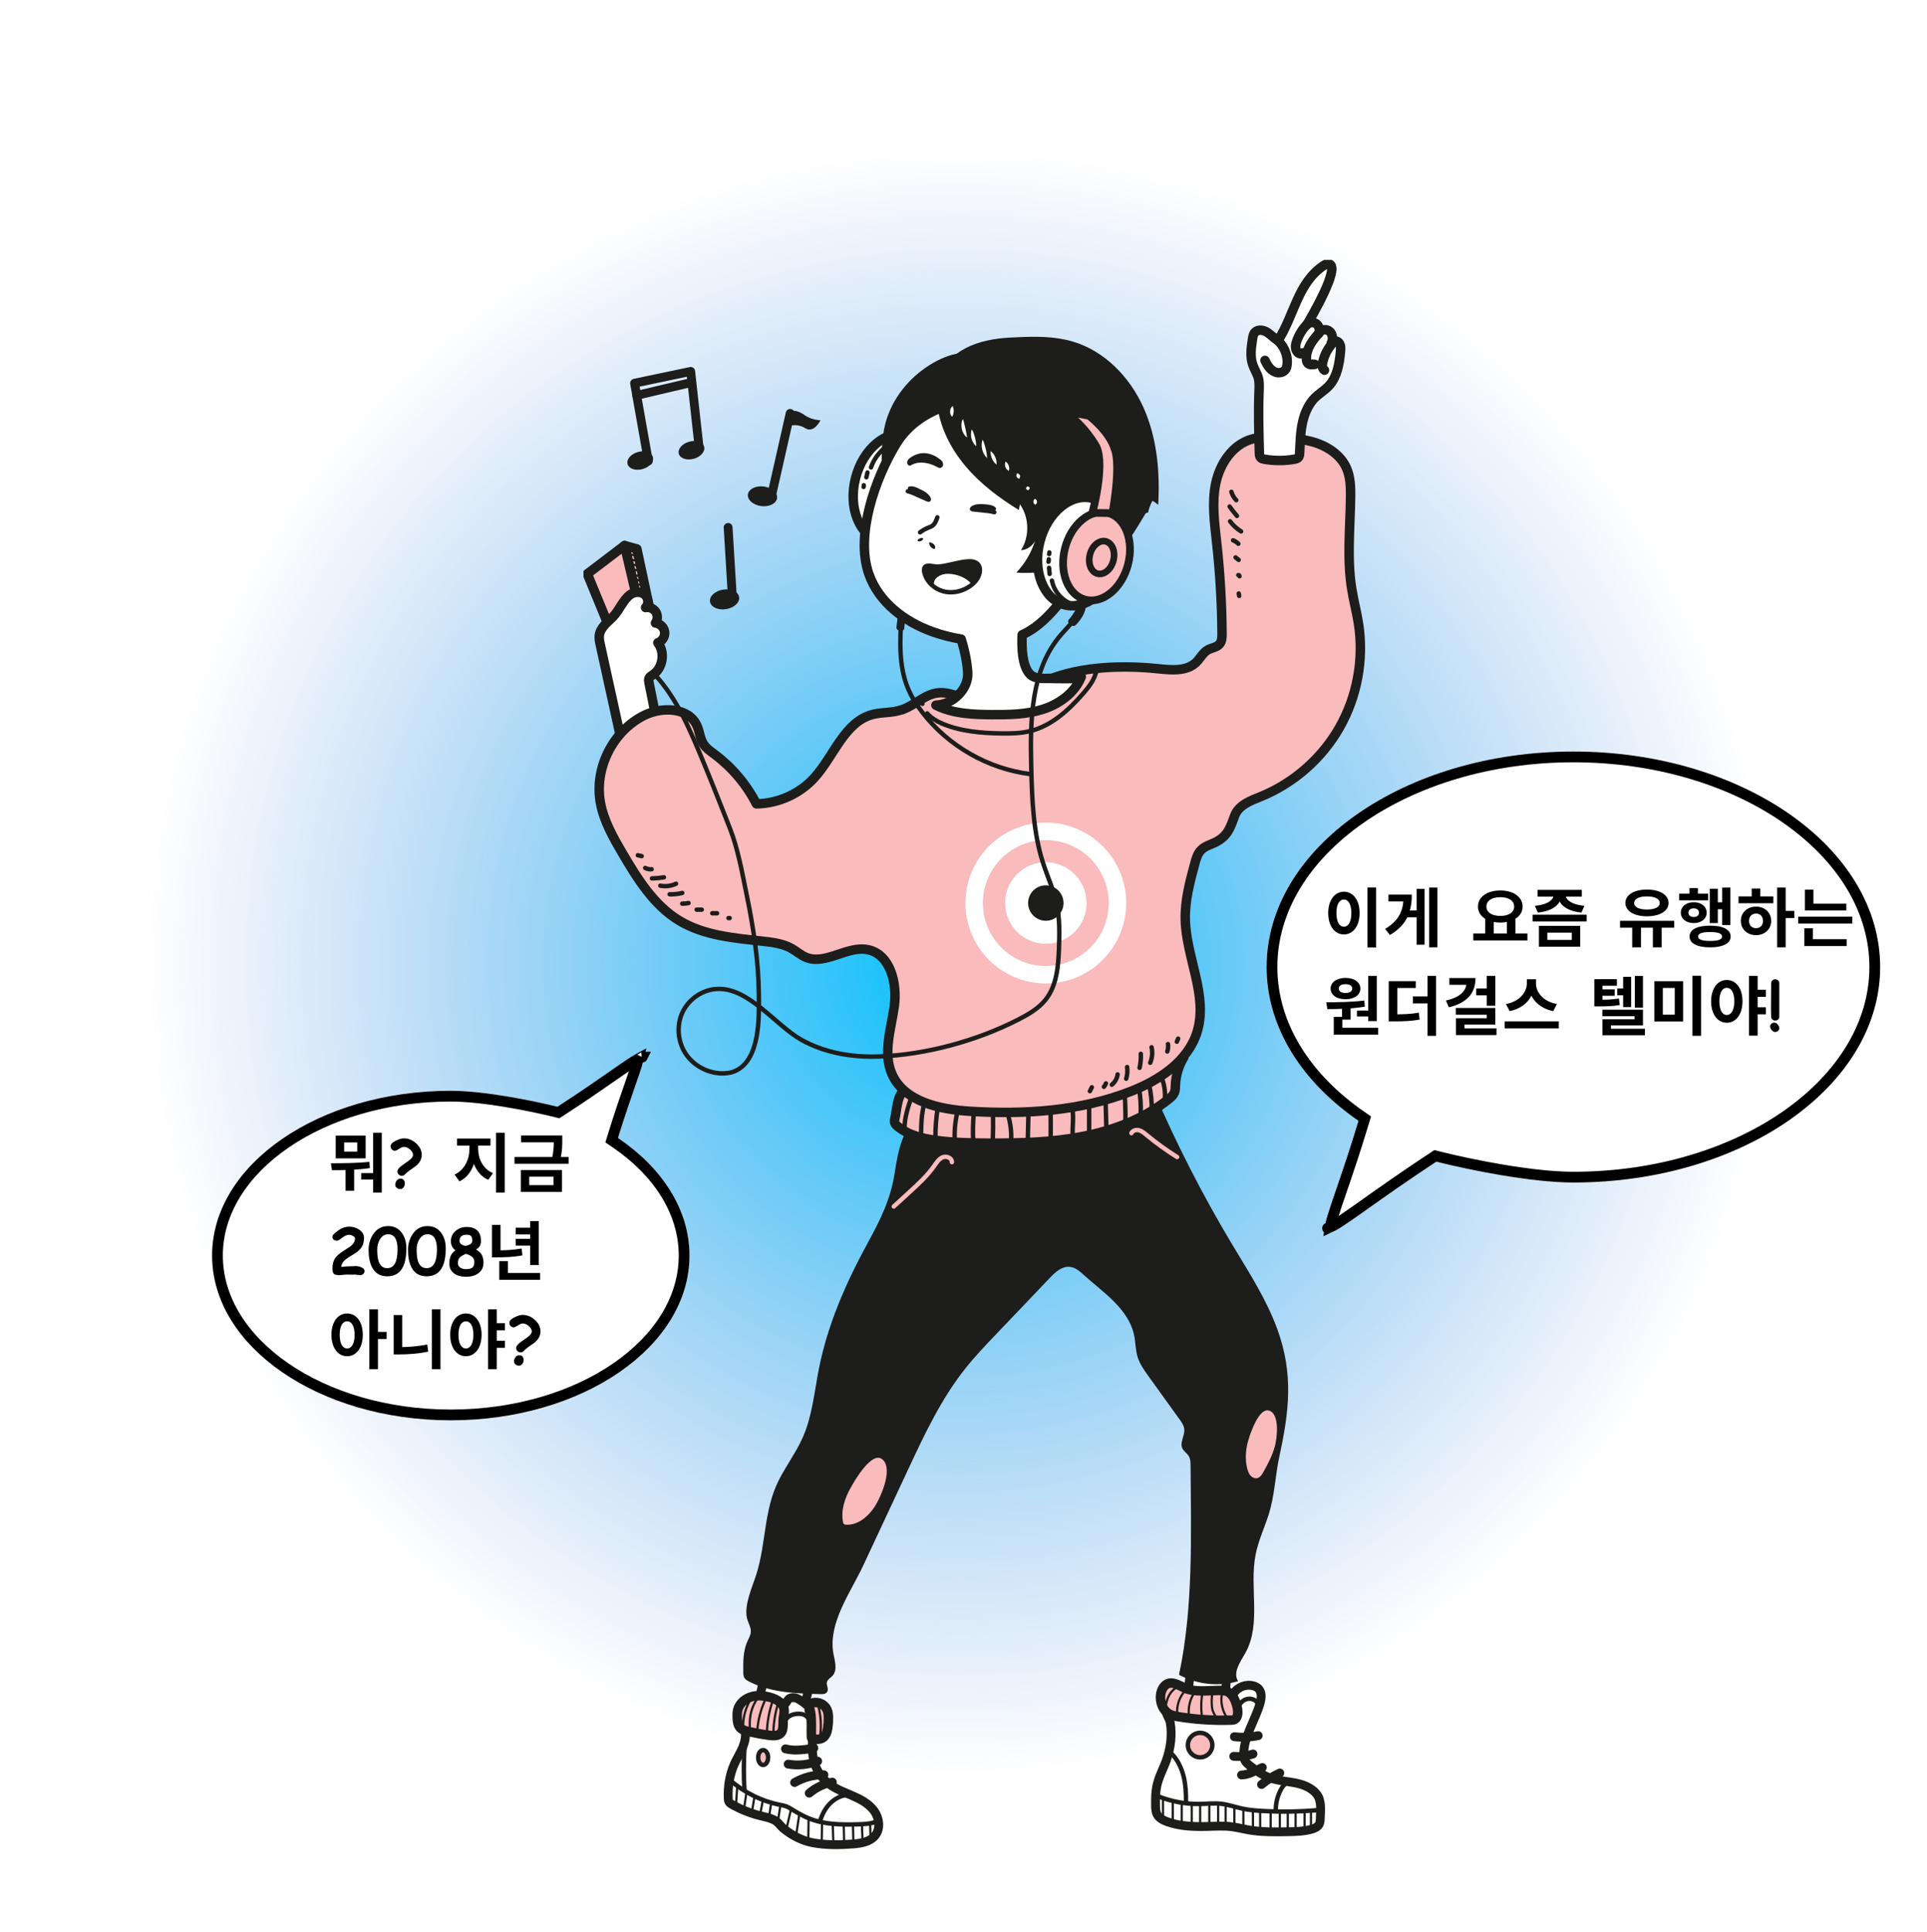 <svg width="393" height="394" viewBox="0 0 393 394" fill="none" xmlns="http://www.w3.org/2000/svg">
<circle cx="195.5" cy="196.217" r="167.484" fill="url(#paint0_radial_186_3498)"/>
<g clip-path="url(#clip0_186_3498)">
<path d="M155.875 341.867C155.442 343.813 155.001 345.759 154.567 347.705C157.362 349.193 160.623 349.798 163.77 349.406C164.187 347.313 164.693 345.236 165.282 343.175L155.883 341.867H155.875Z" fill="white" stroke="#1D1D1B" stroke-width="1.8" stroke-linecap="round" stroke-linejoin="round"/>
<path d="M243.022 339.136C242.752 341.262 242.483 343.388 242.221 345.506C242.213 345.596 242.197 345.694 242.246 345.767C242.303 345.857 242.409 345.882 242.515 345.906C244.73 346.381 247.019 346.503 249.274 346.258C249.462 346.242 249.675 346.201 249.781 346.045C249.855 345.939 249.871 345.808 249.879 345.686C250.051 343.355 250.222 341.025 250.402 338.695L243.03 339.128L243.022 339.136Z" fill="white" stroke="#1D1D1B" stroke-width="1.8" stroke-linecap="round" stroke-linejoin="round"/>
<path d="M188.19 226.734C184.112 229.44 183.139 234.739 182.453 239.236C181.644 244.526 179.503 248.811 176.953 253.471C172.547 261.533 168.796 270.053 167.014 279.064C166.083 283.773 165.674 288.655 163.745 293.045C162.38 296.144 160.305 298.875 158.793 301.901C155.752 307.976 156.267 314.639 154.257 321.001C153.456 323.544 151.748 327.174 152.328 329.897C152.54 330.87 153.186 331.761 153.121 332.759C153.08 333.445 152.696 334.067 152.418 334.696C151.552 336.634 151.56 338.842 151.592 340.968C151.592 341.368 151.609 341.802 151.821 342.145C152.017 342.456 152.352 342.652 152.679 342.824C157.134 345.154 162.356 345.318 167.374 345.44C167.824 345.449 168.347 345.432 168.625 345.081C169.148 344.418 168.437 343.625 168.657 342.938C168.853 342.309 169.548 342.08 169.94 341.516C170.815 340.265 170.21 338.572 169.949 337.059C168.902 330.87 173.471 324.713 176.013 319.292C179.086 312.726 182.159 306.16 185.223 299.595C188.542 292.498 191.901 285.335 196.755 279.186C198.741 276.676 200.948 274.354 203.163 272.04C206.808 268.222 210.453 264.403 214.09 260.585C215.209 259.415 216.566 258.148 218.176 258.312C219.296 258.426 220.211 259.219 221.045 259.98C224.919 263.496 230.133 266.799 231.294 272.253C231.604 273.716 231.563 275.245 231.996 276.668C232.438 278.115 233.337 279.374 234.219 280.601C236.328 283.536 238.445 286.463 240.553 289.399C240.995 290.012 241.452 290.666 241.526 291.418C241.657 292.743 240.57 294.108 241.125 295.31C241.411 295.923 242.057 296.3 242.417 296.872C242.793 297.469 242.809 298.221 242.809 298.924C242.907 312.824 243.381 327.853 240.455 341.491C244.092 343.478 248.522 343.96 252.502 342.808C251.374 341.041 252.951 338.883 253.973 337.068C257.299 331.156 254.766 323.699 256.065 317.035C256.605 314.263 257.814 311.663 258.689 308.973C259.98 304.999 260.054 300.952 260.928 296.921C262.906 287.821 263.838 280.2 260.511 271.051C258.296 264.959 254.733 259.481 251.399 253.929C245.277 243.733 239.85 233.128 235.167 222.196L188.182 226.726L188.19 226.734Z" fill="#1D1D1B"/>
<path d="M182.526 227.993C182.453 228.304 182.387 228.631 182.477 228.934C182.567 229.228 182.812 229.457 183.049 229.653C185.264 231.493 188.206 232.18 191.067 232.548C194.606 233.014 198.177 233.079 201.749 233.087C208.164 233.104 214.621 232.948 220.914 231.705C227.207 230.463 233.377 228.1 238.379 224.085C238.829 223.725 239.278 223.333 239.507 222.801C239.711 222.319 239.703 221.779 239.72 221.248C239.801 219.261 240.39 217.298 241.419 215.606C225.728 222.139 208.41 222.703 191.647 222.474C189.751 222.45 186.376 221.697 184.61 222.343C182.976 222.94 182.91 226.309 182.526 227.993Z" fill="#F9BBBB" stroke="#1D1D1B" stroke-width="1.93" stroke-linecap="round" stroke-linejoin="round"/>
<path d="M127.377 111.241L129.886 111.928L132.82 125.64L130.262 123.522L127.377 111.241Z" fill="#F9BBBB" stroke="#1D1D1B" stroke-width="1.93" stroke-linecap="round" stroke-linejoin="round"/>
<path d="M123.846 126.899L119.784 117.014L127.377 111.241L131.054 126.899L125.415 129.319L123.846 126.899Z" fill="#F9BBBB" stroke="#1D1D1B" stroke-width="1.93" stroke-linecap="round" stroke-linejoin="round"/>
<path d="M124.982 125.803C123.838 126.924 122.399 128.011 122.22 129.606C122.154 130.211 122.285 130.824 122.416 131.421C123.944 138.395 125.48 145.362 127.009 152.336C129.003 151.134 130.997 149.94 132.991 148.739C133.351 148.518 133.735 148.272 133.89 147.88C134.021 147.545 133.956 147.16 133.882 146.801C133.375 144.266 132.869 141.731 132.362 139.205C132.305 138.91 132.248 138.6 132.362 138.322C132.501 137.978 132.852 137.782 133.163 137.578C135.198 136.196 135.696 132.999 134.16 131.069C135.051 130.767 135.664 129.794 135.549 128.861C135.435 127.929 134.618 127.128 133.678 127.038C134.152 126.384 134.176 125.452 133.743 124.773C133.31 124.095 132.444 123.727 131.659 123.882C132.395 123.195 132.239 121.846 131.447 121.216C130.662 120.587 129.461 120.644 128.619 121.2C127.058 122.239 126.322 124.479 124.982 125.795V125.803Z" fill="white" stroke="#1D1D1B" stroke-width="1.93" stroke-linecap="round" stroke-linejoin="round"/>
<path d="M183.891 144.716C182.012 145.402 179.928 145.174 177.991 145.672C172.188 147.185 170.096 154.176 166.058 158.608C163.067 161.886 158.695 163.849 154.265 163.906C152.238 159.948 149.296 156.465 145.741 153.808C144.907 153.187 144.016 152.581 143.461 151.698C142.75 150.57 142.684 149.147 142.128 147.937C140.437 144.241 135.059 144.062 131.414 145.852C125.023 148.992 121.182 156.612 122.44 163.62C123.11 167.348 125.023 170.709 126.943 173.979C130.016 179.212 133.367 184.609 138.565 187.74C143.624 190.782 149.754 191.281 155.622 191.927C157.632 192.147 159.7 192.409 161.465 193.415C162.462 193.979 163.329 194.772 164.383 195.205C168.396 196.841 172.809 192.753 177.043 193.652C181.595 194.625 183.025 200.528 182.388 205.14C181.75 209.751 180.05 214.608 181.865 218.901C184.3 224.633 191.59 226.211 197.801 226.595C208.916 227.282 220.318 226.595 230.681 222.515C236.467 220.242 242.245 216.423 244.117 210.496C246.462 203.03 241.869 195.214 241.73 187.397C241.657 183.554 242.67 179.785 243.675 176.073C243.945 175.075 244.239 174.028 244.975 173.301C245.727 172.548 246.806 172.254 247.762 171.796C250.402 170.529 250.916 168.738 251.807 166.326C252.616 164.143 255.085 163.252 257.071 162.45C263.805 159.72 269.583 154.666 273.179 148.354C276.775 142.034 278.173 134.487 277.078 127.3C276.71 124.871 276.064 122.484 275.672 120.055C274.683 113.89 275.361 107.603 275.443 101.356C275.468 99.328 275.419 97.235 274.585 95.387C273.473 92.934 271.087 91.233 268.545 90.358C265.995 89.483 263.266 89.328 260.577 89.205C258.787 89.124 256.956 89.058 255.24 89.557C251.341 90.694 248.767 94.586 247.942 98.567C247.116 102.541 247.696 106.662 248.138 110.701C248.816 116.858 249.184 123.04 249.225 129.229C249.225 129.957 249.208 130.75 248.743 131.306C248.154 132.018 247.1 132.075 246.299 132.533C245.302 133.105 244.787 134.233 243.97 135.035C241.975 136.981 238.78 136.629 236.009 136.343C228.981 135.623 220.612 135.877 213.959 138.542C207.576 141.102 200.883 143.53 193.911 141.527C189.539 140.268 187.61 143.391 183.9 144.748L183.891 144.716Z" fill="#F9BBBB" stroke="#1D1D1B" stroke-width="1.93" stroke-linecap="round" stroke-linejoin="round"/>
<path d="M190.252 101.539C191.798 95.539 189.523 89.765 185.17 88.642C180.816 87.519 176.034 91.472 174.487 97.472C172.941 103.471 175.217 109.245 179.57 110.368C183.923 111.491 188.706 107.538 190.252 101.539Z" fill="white" stroke="#1D1D1B" stroke-width="1.93" stroke-linecap="round" stroke-linejoin="round"/>
<path d="M215.177 124.029C220.531 117.831 224.159 109.827 224.691 101.429C225.083 95.338 223.546 88.65 218.986 84.929C215.602 82.174 211.14 81.487 206.89 81.233C198.456 80.735 187.758 82.28 182.731 90.571C178.539 97.488 174.42 109.001 177.174 116.973C179.201 122.844 184.554 126.785 190.128 128.796C192.048 129.491 194.026 129.998 196.029 130.317C196.715 132.549 197.173 134.667 197.361 137.022C197.63 140.513 194.28 143.685 190.872 143.792C194.353 145.541 198.391 145.697 202.281 145.721C205.803 145.746 209.383 145.689 212.734 144.609C216.085 143.53 219.215 141.257 220.522 137.995C220.285 138.575 214.859 138.338 214.148 138.33C212.636 138.313 210.821 138.534 209.816 137.201C208.517 135.484 208.337 132.336 208.459 129.442C211.067 128.273 213.265 126.245 215.186 124.021L215.177 124.029Z" fill="white" stroke="#1D1D1B" stroke-width="1.93" stroke-linecap="round" stroke-linejoin="round"/>
<path d="M201.137 102.852C201.725 102.909 202.346 102.983 202.837 103.318C202.984 103.416 203.131 103.563 203.147 103.743C203.163 103.923 202.984 104.119 202.82 104.054C203 104.038 203.188 104.16 203.237 104.34C203.213 104.708 203.049 104.962 202.632 104.855C202.248 104.757 201.905 104.675 201.504 104.635C200.524 104.536 199.551 104.43 198.57 104.332C198.292 104.299 197.957 104.242 197.835 103.989C197.696 103.694 197.925 103.343 198.203 103.187C199.118 102.68 200.131 102.754 201.137 102.852Z" fill="#1D1D1B"/>
<path d="M187.374 99.606C186.834 99.361 186.262 99.115 185.665 99.165C185.486 99.181 185.29 99.23 185.183 99.377C185.077 99.524 185.134 99.786 185.314 99.81C185.167 99.704 184.946 99.721 184.807 99.851C184.644 100.178 184.66 100.489 185.077 100.604C185.453 100.71 185.796 100.816 186.164 100.98C187.063 101.38 187.962 101.781 188.861 102.182C189.123 102.296 189.433 102.411 189.67 102.247C189.94 102.067 189.915 101.642 189.744 101.372C189.204 100.473 188.281 100.039 187.365 99.622L187.374 99.606Z" fill="#1D1D1B"/>
<path d="M189.49 110.767C189.531 111.298 189.94 111.781 190.455 111.92C190.504 111.936 190.561 111.944 190.61 111.92C190.643 111.903 190.667 111.863 190.683 111.822C190.814 111.535 190.675 111.184 190.438 110.971C190.201 110.759 189.891 110.652 189.596 110.554C189.556 110.562 189.539 110.579 189.531 110.611C189.523 110.652 189.49 110.726 189.49 110.767Z" fill="#1D1D1B"/>
<path d="M187.406 109.867C187.349 109.892 187.3 109.925 187.251 109.966C187.202 110.015 187.169 110.072 187.153 110.137C187.145 110.178 187.137 110.227 187.153 110.268C187.186 110.366 187.308 110.399 187.415 110.399C187.692 110.407 187.97 110.293 188.158 110.088C188.199 110.039 188.24 109.99 188.256 109.925C188.273 109.859 188.264 109.786 188.224 109.745C188.052 109.557 187.578 109.794 187.406 109.876V109.867Z" fill="#1D1D1B"/>
<path d="M187.643 108.543C188.149 108.159 188.705 107.848 189.293 107.611C189.58 107.496 189.874 107.398 190.127 107.226C190.691 106.834 190.944 106.139 191.165 105.485" stroke="#1D1D1B" stroke-width="0.9" stroke-miterlimit="10" stroke-linecap="round"/>
<path d="M199.772 97.014C199.527 97.464 199.845 98.003 200.352 98.003C201.57 98.003 202.853 98.208 203.924 98.813C204.275 99.009 204.61 99.263 204.896 99.549C205.043 99.704 205.182 99.868 205.305 100.048C205.419 100.219 205.509 100.465 205.73 100.505C206.392 100.612 206.621 99.786 206.433 99.303C206.016 98.249 204.561 95.624 200.532 96.401C200.221 96.458 199.952 96.671 199.804 96.949L199.772 97.014Z" fill="#1D1D1B"/>
<path d="M192.342 94.749C192.342 95.256 191.803 95.575 191.353 95.338C190.282 94.749 189.065 94.316 187.831 94.324C187.422 94.324 187.013 94.381 186.621 94.504C186.417 94.569 186.212 94.643 186.016 94.741C185.828 94.831 185.64 95.011 185.42 94.929C184.79 94.708 184.986 93.866 185.387 93.539C186.261 92.82 188.803 91.225 191.95 93.85C192.195 94.054 192.326 94.365 192.326 94.675V94.749H192.342Z" fill="#1D1D1B"/>
<path d="M197.352 114.471C198.104 114.422 198.954 114.495 199.453 115.068C199.837 115.509 199.91 116.147 199.812 116.719C199.608 117.889 198.766 118.862 197.793 119.532C196.38 120.513 194.582 120.979 192.89 120.685C191.19 120.391 189.621 119.295 188.869 117.741C188.607 117.21 188.125 115.853 188.812 115.468C189.335 115.174 190.749 115.591 191.378 115.534C193.397 115.37 195.325 114.61 197.352 114.471Z" stroke="#1D1D1B" stroke-width="0.9" stroke-miterlimit="10" stroke-linecap="round"/>
<path d="M192.023 117.218C192.898 116.907 193.862 116.965 194.769 117.169C196.085 117.472 197.36 118.101 198.202 119.156C198.995 118.608 199.567 117.758 199.763 116.818C199.877 116.27 199.853 115.64 199.485 115.215C199.101 114.773 198.455 114.675 197.867 114.643C196.698 114.577 195.513 114.667 194.361 114.904C193.69 115.043 193.037 115.231 192.358 115.338C191.386 115.501 190.389 115.501 189.4 115.444C189.195 115.436 188.983 115.419 188.795 115.517C188.452 115.697 188.378 116.163 188.452 116.548C188.517 116.916 188.672 117.259 188.869 117.578C188.95 117.709 188.983 117.848 189.048 117.979C189.13 118.142 189.285 118.281 189.416 118.404C189.751 118.739 190.094 119.074 190.43 119.409C190.405 118.911 190.511 118.347 190.863 117.97C191.181 117.635 191.582 117.382 192.015 117.226L192.023 117.218Z" fill="#1D1D1B"/>
<path d="M217.245 69.255C213.551 68.462 209.685 68.642 205.901 68.838C199.951 69.148 193.143 71.135 191.378 77.685C190.986 79.148 190.953 80.694 191.108 82.206C191.59 86.924 193.805 91.356 196.854 94.986C199.894 98.617 203.735 101.511 207.781 103.989C207.862 103.604 207.936 103.22 208.018 102.836C209.922 105.542 210.004 109.41 208.214 112.198C209.432 112.124 210.576 111.347 211.107 110.244C210.347 112.672 209.023 114.921 207.266 116.76C211.017 117.063 214.76 116.335 218.454 115.616C220.947 115.125 223.464 114.626 225.777 113.588C229.806 111.764 231.4 108.298 233.615 104.724C233.746 104.52 234.187 104.455 234.097 104.675C234.285 103.784 234.596 102.909 235.029 102.108C235.454 102.337 235.846 102.623 236.206 102.942C236.598 96.188 235.96 89.238 233.19 83.065C230.419 76.892 225.287 71.569 218.798 69.647C218.291 69.5 217.776 69.369 217.261 69.255H217.245Z" fill="#1D1D1B"/>
<path d="M227.842 114.505C229.388 108.505 227.113 102.731 222.759 101.608C218.406 100.485 213.624 104.438 212.077 110.437C210.531 116.437 212.806 122.211 217.16 123.334C221.513 124.457 226.295 120.504 227.842 114.505Z" fill="white" stroke="#1D1D1B" stroke-width="1.93" stroke-linecap="round" stroke-linejoin="round"/>
<path d="M230.06 115.076C228.801 119.965 224.894 123.195 221.347 122.279C217.8 121.364 215.945 116.654 217.204 111.764C218.462 106.875 222.369 103.645 225.916 104.561C229.463 105.477 231.318 110.186 230.06 115.076Z" fill="#F9BBBB" stroke="#1D1D1B" stroke-width="1.57" stroke-linecap="round" stroke-linejoin="round"/>
<path d="M227.068 114.299C226.603 116.122 225.148 117.316 223.832 116.973C222.508 116.629 221.822 114.88 222.287 113.064C222.753 111.249 224.208 110.047 225.524 110.391C226.848 110.734 227.534 112.484 227.068 114.299Z" fill="#F9BBBB" stroke="#1D1D1B" stroke-width="1.35" stroke-linecap="round" stroke-linejoin="round"/>
<path d="M189.76 74.324C185.346 77.039 181.857 81.364 180.557 86.385C179.732 89.59 179.797 92.942 179.871 96.245C180.745 94.872 181.628 93.49 182.502 92.116C183.826 90.048 185.167 87.954 186.932 86.246C189.645 83.629 193.331 82.051 197.099 81.888C197.72 81.863 198.382 81.863 198.897 81.52C199.747 80.963 199.861 79.778 199.886 78.764C199.91 77.489 199.943 76.189 199.632 74.954C199.42 74.087 199.019 73.245 198.406 72.591C197.614 71.749 196.878 71.839 195.791 72.002C193.642 72.313 191.607 73.188 189.76 74.324Z" fill="#1D1D1B"/>
<path d="M222.778 104.577C222.778 104.577 225.385 95.068 223.636 91.151C223.636 91.151 221.396 86.842 216.901 83.776L222.124 84.79C222.124 84.79 226.365 88.053 227.346 91.65C227.346 91.65 228.703 94.16 226.88 104.626L222.778 104.585V104.577Z" fill="#F9BBBB" stroke="#1D1D1B" stroke-width="1.57" stroke-linecap="round" stroke-linejoin="round"/>
<path d="M269.984 54.136C270.311 53.916 270.711 53.703 271.087 53.826C273.408 54.562 267.32 64.856 266.527 66.238C266.993 65.69 267.908 65.616 268.48 66.05C269.052 66.483 269.24 67.341 268.938 67.996C269.257 67.17 270.491 66.982 271.161 67.562C271.823 68.143 271.905 69.222 271.488 69.999C271.651 69.361 272.665 69.369 273.073 69.884C273.482 70.4 273.441 71.127 273.376 71.781C273.139 74.144 272.738 76.638 271.21 78.462C270.188 79.672 268.733 80.359 267.728 81.577C266.698 82.828 266.061 84.365 265.693 85.927C265.195 88.028 265.162 90.211 265.056 92.37C265.039 92.697 265.015 93.057 264.786 93.294C264.582 93.514 264.271 93.588 263.977 93.637C261.958 93.989 259.874 93.989 257.855 93.637C257.586 93.588 257.292 93.531 257.104 93.326C256.875 93.089 256.85 92.721 256.842 92.394C256.728 88.175 256.605 83.956 256.777 79.729C256.809 78.838 256.858 77.93 256.63 77.072C256.376 76.131 255.812 75.297 255.494 74.382C254.913 72.705 255.175 70.874 255.445 69.124C255.518 68.633 255.608 68.118 255.943 67.758C256.556 67.088 257.692 67.276 258.46 67.775C259.229 68.274 259.841 69.01 260.675 69.377C263.969 64.308 264.59 57.734 269.984 54.12V54.136Z" fill="white" stroke="#1D1D1B" stroke-width="1.93" stroke-linecap="round" stroke-linejoin="round"/>
<path d="M259.956 68.952C261.713 70.105 262.735 72.296 262.49 74.382C262.457 74.668 262.4 74.962 262.253 75.216C261.942 75.772 261.264 76.049 260.626 75.992C259.997 75.927 259.417 75.567 258.992 75.101C258.567 74.635 258.264 74.063 257.986 73.49" stroke="#1D1D1B" stroke-width="1.93" stroke-linecap="round" stroke-linejoin="round"/>
<path d="M266.642 66.058C265.653 67.047 264.893 68.266 264.443 69.59C264.288 70.048 264.165 70.53 264.239 71.013C264.312 71.487 264.606 71.961 265.064 72.108C265.285 72.182 265.571 72.149 265.677 71.937" stroke="#1D1D1B" stroke-width="1.93" stroke-linecap="round" stroke-linejoin="round"/>
<path d="M269.191 67.71C268.488 68.494 267.794 69.287 267.27 70.195C266.747 71.103 266.396 72.141 266.437 73.188C266.445 73.507 266.51 73.842 266.723 74.071C267.074 74.439 267.663 74.382 268.169 74.3C267.998 74.283 267.834 74.275 267.663 74.259" stroke="#1D1D1B" stroke-width="1.93" stroke-linecap="round" stroke-linejoin="round"/>
<path d="M271.978 69.754C270.875 70.882 270.098 72.321 269.763 73.858C269.698 74.144 269.649 74.447 269.69 74.741C269.731 75.036 269.87 75.33 270.123 75.485" stroke="#1D1D1B" stroke-width="1.93" stroke-linecap="round" stroke-linejoin="round"/>
<path d="M183.834 125.681C183.532 130.628 183.27 135.771 185.166 140.349C185.894 142.099 186.923 143.71 188.076 145.214C193.38 152.124 201.52 156.784 210.159 157.847" stroke="#1D1D1B" stroke-width="0.9" stroke-linecap="round" stroke-linejoin="round"/>
<path d="M188.101 142.778C188.076 143.031 188.092 143.277 188.125 143.514" stroke="#1D1D1B" stroke-width="0.9" stroke-linecap="round" stroke-linejoin="round"/>
<path d="M189.09 145.46C189.866 146.351 190.994 147.054 192.089 147.52" stroke="#1D1D1B" stroke-width="0.9" stroke-linecap="round" stroke-linejoin="round"/>
<path d="M192.089 147.52C195.889 149.139 200.106 149.491 204.234 149.548C206.228 149.573 208.246 149.54 210.183 149.049C214.507 147.962 217.964 144.773 220.898 141.412C221.96 140.194 223.023 138.861 223.456 137.324" stroke="#1D1D1B" stroke-width="0.9" stroke-linecap="round" stroke-linejoin="round"/>
<path d="M223.48 137.259C223.546 137.022 223.595 136.784 223.628 136.539" stroke="#1D1D1B" stroke-width="0.9" stroke-linecap="round" stroke-linejoin="round"/>
<path d="M185.853 223.799C185.158 225.843 184.456 227.944 184.48 230.103" stroke="#1D1D1B" stroke-width="0.9" stroke-linecap="round" stroke-linejoin="round"/>
<path d="M188.534 224.943C187.896 227.159 187.863 229.498 187.839 231.795" stroke="#1D1D1B" stroke-width="0.9" stroke-linecap="round" stroke-linejoin="round"/>
<path d="M191.247 225.933C190.912 227.952 190.756 230.013 190.781 232.065" stroke="#1D1D1B" stroke-width="0.9" stroke-linecap="round" stroke-linejoin="round"/>
<path d="M195.227 226.857C194.794 228.721 194.622 230.651 194.72 232.556" stroke="#1D1D1B" stroke-width="0.9" stroke-linecap="round" stroke-linejoin="round"/>
<path d="M198.619 226.799C198.423 228.811 198.374 230.839 198.489 232.85" stroke="#1D1D1B" stroke-width="0.9" stroke-linecap="round" stroke-linejoin="round"/>
<path d="M202.526 227.225C202.559 229.064 202.534 230.912 202.469 232.752C202.469 232.58 202.469 232.417 202.469 232.245" stroke="#1D1D1B" stroke-width="0.9" stroke-linecap="round" stroke-linejoin="round"/>
<path d="M205.41 226.84C206.08 228.762 206.35 230.83 206.195 232.858C206.195 232.736 206.195 232.613 206.203 232.498" stroke="#1D1D1B" stroke-width="0.9" stroke-linecap="round" stroke-linejoin="round"/>
<path d="M209.742 227.102C209.693 229.024 209.653 230.945 209.604 232.875" stroke="#1D1D1B" stroke-width="0.9" stroke-linecap="round" stroke-linejoin="round"/>
<path d="M214.27 226.611C214.294 228.508 214.294 230.397 214.278 232.294" stroke="#1D1D1B" stroke-width="0.9" stroke-linecap="round" stroke-linejoin="round"/>
<path d="M218.602 225.688C219.084 227.617 218.667 229.637 218.765 231.624C218.765 231.566 218.765 231.509 218.765 231.452" stroke="#1D1D1B" stroke-width="0.9" stroke-linecap="round" stroke-linejoin="round"/>
<path d="M222.124 225.328C222.124 227.217 222.124 229.105 222.124 230.994" stroke="#1D1D1B" stroke-width="0.9" stroke-linecap="round" stroke-linejoin="round"/>
<path d="M225.483 224.526C225.532 226.358 225.581 228.189 225.631 230.029C225.631 230.062 225.631 230.095 225.606 230.111" stroke="#1D1D1B" stroke-width="0.9" stroke-linecap="round" stroke-linejoin="round"/>
<path d="M229.365 223.12C229.496 224.927 229.553 226.734 229.521 228.549" stroke="#1D1D1B" stroke-width="0.9" stroke-linecap="round" stroke-linejoin="round"/>
<path d="M232.291 221.836C232.577 223.537 232.7 225.262 232.634 226.979" stroke="#1D1D1B" stroke-width="0.9" stroke-linecap="round" stroke-linejoin="round"/>
<path d="M234.326 221.035C234.751 222.858 234.939 224.739 234.89 226.62" stroke="#1D1D1B" stroke-width="0.9" stroke-linecap="round" stroke-linejoin="round"/>
<path d="M236.786 219.432C237.399 220.839 237.669 222.392 237.579 223.921" stroke="#1D1D1B" stroke-width="0.9" stroke-linecap="round" stroke-linejoin="round"/>
<path d="M237.913 358.817C237.268 360.632 236.295 362.349 235.911 364.238C235.65 365.489 235.658 366.781 235.666 368.065C235.666 368.719 235.682 369.406 235.993 369.986C236.401 370.738 237.227 371.155 238.028 371.45C240.635 372.398 243.471 372.496 246.25 372.423C247.933 372.374 249.625 372.267 251.292 372.488C252.387 372.635 253.458 372.913 254.545 373.11C257.234 373.592 259.98 373.543 262.71 373.494C264.344 373.461 266.003 373.429 267.564 372.962C268.136 372.791 268.725 372.529 269.019 372.014C269.223 371.646 269.248 371.213 269.264 370.787C269.305 369.185 269.583 367.173 268.537 365.841C267.605 364.655 266.11 364.001 264.679 363.658C262.816 363.216 260.854 363.183 259.04 362.537C257.479 361.981 256.106 360.992 254.807 359.962C254.447 359.667 254.071 359.357 253.875 358.94C253.72 358.613 253.687 358.245 253.671 357.893C253.556 354.148 255.992 350.853 256.997 347.247C257.267 346.266 257.389 345.097 256.695 344.353C256.433 344.075 256.082 343.895 255.722 343.781C254.226 343.306 252.445 343.952 251.611 345.277C251.211 345.906 251.014 346.65 250.532 347.223C249.805 348.09 248.595 348.351 247.467 348.474C245.114 348.727 242.719 348.596 240.414 348.073C239.638 347.901 237.995 347.615 237.824 348.801C237.734 349.471 238.535 350.477 238.657 351.18C239.09 353.699 238.755 356.43 237.905 358.825L237.913 358.817Z" fill="white" stroke="#1D1D1B" stroke-width="1.8" stroke-linecap="round" stroke-linejoin="round"/>
<path d="M248.653 344.688C249.274 344.68 249.92 344.696 250.484 345.007C251.456 345.538 252.02 346.83 252.314 348.098C252.519 348.989 252.519 350.183 251.848 350.583C251.628 350.714 251.366 350.731 251.121 350.739C247.574 350.853 244.011 350.632 240.488 350.076C239.622 349.937 238.715 349.766 237.987 349.161C237.195 348.507 236.688 347.354 236.672 346.176C236.655 345.285 236.933 344.361 237.481 343.781C238.96 342.202 240.962 344.165 242.515 344.516C244.534 344.982 246.61 344.713 248.645 344.68L248.653 344.688Z" fill="#F9BBBB" stroke="#1D1D1B" stroke-width="1.93" stroke-linecap="round" stroke-linejoin="round"/>
<path d="M236.083 366.225C238.829 367.337 241.796 367.893 244.763 367.836C246.201 367.811 247.648 367.64 249.078 367.803C250.565 367.975 251.979 368.49 253.442 368.801C254.733 369.07 256.049 369.185 257.365 369.258C261.247 369.479 265.154 369.422 269.028 369.07" stroke="#1D1D1B" stroke-width="0.9" stroke-linecap="round" stroke-linejoin="round"/>
<path d="M251.742 354.124C253.36 354.304 255.011 354.23 256.605 353.903" stroke="#1D1D1B" stroke-width="1.8" stroke-linecap="round" stroke-linejoin="round"/>
<path d="M251.619 358.122C252.943 358.228 254.283 358.065 255.542 357.648" stroke="#1D1D1B" stroke-width="1.8" stroke-linecap="round" stroke-linejoin="round"/>
<path d="M253.205 361.924C253.965 361.924 254.701 361.679 255.395 361.376C256.09 361.074 256.752 360.698 257.447 360.403" stroke="#1D1D1B" stroke-width="1.8" stroke-linecap="round" stroke-linejoin="round"/>
<path d="M257.283 363.87C258.411 362.922 259.67 362.128 261.01 361.523" stroke="#1D1D1B" stroke-width="1.8" stroke-linecap="round" stroke-linejoin="round"/>
<path d="M237.187 366.634V370.779" stroke="#1D1D1B" stroke-width="0.45" stroke-linecap="round" stroke-linejoin="round"/>
<path d="M239.181 367.214V371.229" stroke="#1D1D1B" stroke-width="0.45" stroke-linecap="round" stroke-linejoin="round"/>
<path d="M241.003 367.803V372.161" stroke="#1D1D1B" stroke-width="0.45" stroke-linecap="round" stroke-linejoin="round"/>
<path d="M243.046 367.803V372.161" stroke="#1D1D1B" stroke-width="0.45" stroke-linecap="round" stroke-linejoin="round"/>
<path d="M244.763 367.836V372.161" stroke="#1D1D1B" stroke-width="0.45" stroke-linecap="round" stroke-linejoin="round"/>
<path d="M246.634 367.836V372.398" stroke="#1D1D1B" stroke-width="0.45" stroke-linecap="round" stroke-linejoin="round"/>
<path d="M248.432 367.836V372.161" stroke="#1D1D1B" stroke-width="0.45" stroke-linecap="round" stroke-linejoin="round"/>
<path d="M249.96 367.942V372.161" stroke="#1D1D1B" stroke-width="0.45" stroke-linecap="round" stroke-linejoin="round"/>
<path d="M251.742 368.375V372.398" stroke="#1D1D1B" stroke-width="0.45" stroke-linecap="round" stroke-linejoin="round"/>
<path d="M253.581 369.226V372.57" stroke="#1D1D1B" stroke-width="0.45" stroke-linecap="round" stroke-linejoin="round"/>
<path d="M255.534 369.389V373.249" stroke="#1D1D1B" stroke-width="0.45" stroke-linecap="round" stroke-linejoin="round"/>
<path d="M257.005 369.389V373.02" stroke="#1D1D1B" stroke-width="0.45" stroke-linecap="round" stroke-linejoin="round"/>
<path d="M259.146 369.389V373.249" stroke="#1D1D1B" stroke-width="0.45" stroke-linecap="round" stroke-linejoin="round"/>
<path d="M261.01 369.553V373.02" stroke="#1D1D1B" stroke-width="0.45" stroke-linecap="round" stroke-linejoin="round"/>
<path d="M262.636 369.389V373.486" stroke="#1D1D1B" stroke-width="0.45" stroke-linecap="round" stroke-linejoin="round"/>
<path d="M264.229 369.389V373.02" stroke="#1D1D1B" stroke-width="0.45" stroke-linecap="round" stroke-linejoin="round"/>
<path d="M266.061 369.389V372.57" stroke="#1D1D1B" stroke-width="0.45" stroke-linecap="round" stroke-linejoin="round"/>
<path d="M267.368 369.389V372.57" stroke="#1D1D1B" stroke-width="0.45" stroke-linecap="round" stroke-linejoin="round"/>
<path d="M249.257 345.187C248.848 346.92 249.233 348.817 250.271 350.264C250.262 350.215 250.246 350.166 250.238 350.117" stroke="#1D1D1B" stroke-width="0.45" stroke-linecap="round" stroke-linejoin="round"/>
<path d="M247.41 345.22C247.222 345.416 247.181 345.702 247.157 345.972C247.116 346.454 247.108 346.937 247.124 347.419C247.14 347.869 247.181 348.327 247.312 348.752C247.492 349.324 247.819 349.839 248.146 350.338C248.088 350.281 248.031 350.224 247.974 350.166" stroke="#1D1D1B" stroke-width="0.45" stroke-linecap="round" stroke-linejoin="round"/>
<path d="M245.22 345.211C244.943 346.863 244.918 348.556 245.155 350.207C245.163 350.166 245.171 350.117 245.18 350.076" stroke="#1D1D1B" stroke-width="0.45" stroke-linecap="round" stroke-linejoin="round"/>
<path d="M243.585 345.146C242.678 346.495 242.278 348.179 242.482 349.79" stroke="#1D1D1B" stroke-width="0.45" stroke-linecap="round" stroke-linejoin="round"/>
<path d="M241.812 344.598C240.553 345.923 239.907 347.803 240.087 349.627C240.079 349.357 240.071 349.087 240.063 348.817" stroke="#1D1D1B" stroke-width="0.45" stroke-linecap="round" stroke-linejoin="round"/>
<path d="M240.243 343.936C239.491 344.279 238.878 344.892 238.469 345.604C238.061 346.323 237.84 347.133 237.75 347.959" stroke="#1D1D1B" stroke-width="0.45" stroke-linecap="round" stroke-linejoin="round"/>
<path d="M252.689 347.861C252.951 347.223 253.49 346.7 254.152 346.487C254.806 346.274 255.574 346.397 256.106 346.83C256.285 346.969 256.441 347.157 256.473 347.378" stroke="#1D1D1B" stroke-width="0.9" stroke-linecap="round" stroke-linejoin="round"/>
<path d="M262.432 363.51C261.901 363.821 261.533 364.353 261.239 364.892C260.512 366.233 260.144 367.77 260.185 369.299" stroke="#1D1D1B" stroke-width="0.9" stroke-linecap="round" stroke-linejoin="round"/>
<path d="M238.845 357.484C240.12 358.735 240.929 360.411 241.37 362.145C241.811 363.878 241.893 365.685 241.877 367.468" stroke="#1D1D1B" stroke-width="0.9" stroke-linecap="round" stroke-linejoin="round"/>
<path d="M247.246 355.833C247.246 354.459 246.135 353.339 244.753 353.339C243.372 353.339 242.261 354.451 242.261 355.833C242.261 357.215 243.372 358.327 244.753 358.327C246.135 358.327 247.246 357.215 247.246 355.833Z" fill="#F9BBBB" stroke="#1D1D1B" stroke-width="0.9" stroke-linecap="round" stroke-linejoin="round"/>
<path d="M164.963 348.703C165.266 348.506 165.699 348.703 165.887 349.005C166.075 349.316 166.075 349.7 166.058 350.068C165.944 353.298 165.159 356.626 166.173 359.684C166.704 361.27 167.709 362.693 169.033 363.715C170.455 364.819 172.188 365.432 173.839 366.151C175.49 366.863 177.157 367.746 178.236 369.193C179.315 370.64 179.625 372.791 178.522 374.222C177.509 375.53 175.702 375.857 174.06 375.988C171.314 376.208 168.412 376.249 165.691 375.734C163.574 375.325 161.49 374.23 159.823 372.864C159.087 372.259 158.727 371.515 157.828 371.074C156.938 370.64 155.932 370.452 154.976 370.215C152.99 369.716 151.07 368.948 149.28 367.934C149.059 367.803 148.822 367.664 148.691 367.451C148.552 367.231 148.528 366.961 148.52 366.699C148.405 364.369 148.789 361.924 149.729 359.782C150.587 357.819 151.944 356.16 152.026 353.903C152.058 352.881 151.838 351.867 151.821 350.845C151.805 349.823 152.034 348.719 152.802 348.04C153.84 347.116 155.409 347.296 156.774 347.525C157.444 347.64 158.123 347.754 158.793 347.869C159.054 347.91 159.332 347.95 159.569 347.836C160.844 347.198 160.313 345.865 162.307 346.217C162.699 346.282 165.772 348.179 164.955 348.719L164.963 348.703Z" fill="white" stroke="#1D1D1B" stroke-width="1.8" stroke-linecap="round" stroke-linejoin="round"/>
<path d="M153.44 345.923C152.059 346.258 150.8 347.28 150.457 348.654C150.326 349.169 150.326 349.708 150.35 350.248C150.375 350.984 150.465 351.777 150.972 352.309C151.405 352.766 152.059 352.938 152.672 353.077C154.02 353.38 155.385 353.633 156.758 353.821C157.289 353.895 157.829 353.96 158.36 353.846C159.929 353.511 159.651 352.031 159.716 350.788C159.757 349.995 160.076 349.038 159.855 348.245C159.242 346.119 155.238 345.424 153.448 345.915L153.44 345.923Z" fill="#F9BBBB" stroke="#1D1D1B" stroke-width="1.93" stroke-linecap="round" stroke-linejoin="round"/>
<path d="M167.129 347.272C167.807 347.476 168.388 347.983 168.674 348.629C168.903 349.144 168.943 349.717 168.952 350.281C168.952 350.927 168.919 351.581 168.829 352.219C168.715 353.053 168.453 353.968 167.726 354.394C167.219 354.688 166.598 354.68 166.018 354.631C165.838 354.614 165.642 354.582 165.544 354.434C165.486 354.344 165.478 354.23 165.478 354.124C165.421 352.505 165.568 350.869 165.331 349.259C165.257 348.768 164.914 348.024 165.233 347.558C165.593 347.043 166.63 347.108 167.137 347.255L167.129 347.272Z" fill="#F9BBBB" stroke="#1D1D1B" stroke-width="1.93" stroke-linecap="round" stroke-linejoin="round"/>
<path d="M148.961 363.036C151.846 365.554 155.409 367.296 159.169 368.032C159.553 368.106 159.945 368.171 160.313 368.31C160.681 368.441 161.016 368.645 161.343 368.85C162.503 369.545 163.664 370.248 164.914 370.755C168.077 372.055 171.6 372.088 175.016 371.989C176.307 371.949 177.639 371.891 178.833 371.393" stroke="#1D1D1B" stroke-width="0.9" stroke-linecap="round" stroke-linejoin="round"/>
<path d="M150.342 364.492L150.121 367.803" stroke="#1D1D1B" stroke-width="0.45" stroke-linecap="round" stroke-linejoin="round"/>
<path d="M152.247 365.391L151.748 368.776" stroke="#1D1D1B" stroke-width="0.45" stroke-linecap="round" stroke-linejoin="round"/>
<path d="M153.881 366.266L153.383 369.308" stroke="#1D1D1B" stroke-width="0.45" stroke-linecap="round" stroke-linejoin="round"/>
<path d="M155.597 367.002L154.984 370.199" stroke="#1D1D1B" stroke-width="0.45" stroke-linecap="round" stroke-linejoin="round"/>
<path d="M157.289 367.574L156.815 370.665" stroke="#1D1D1B" stroke-width="0.45" stroke-linecap="round" stroke-linejoin="round"/>
<path d="M159.169 368.024L158.621 371.621" stroke="#1D1D1B" stroke-width="0.45" stroke-linecap="round" stroke-linejoin="round"/>
<path d="M161.342 368.841L160.443 372.701" stroke="#1D1D1B" stroke-width="0.45" stroke-linecap="round" stroke-linejoin="round"/>
<path d="M163.026 369.823L162.405 374.009" stroke="#1D1D1B" stroke-width="0.45" stroke-linecap="round" stroke-linejoin="round"/>
<path d="M164.914 370.747L164.849 374.9" stroke="#1D1D1B" stroke-width="0.45" stroke-linecap="round" stroke-linejoin="round"/>
<path d="M167.652 371.564L167.587 375.432" stroke="#1D1D1B" stroke-width="0.45" stroke-linecap="round" stroke-linejoin="round"/>
<path d="M169.826 371.883L169.949 375.432" stroke="#1D1D1B" stroke-width="0.45" stroke-linecap="round" stroke-linejoin="round"/>
<path d="M172.073 372.006L172.155 375.595" stroke="#1D1D1B" stroke-width="0.45" stroke-linecap="round" stroke-linejoin="round"/>
<path d="M173.953 372.014L174.035 375.309" stroke="#1D1D1B" stroke-width="0.45" stroke-linecap="round" stroke-linejoin="round"/>
<path d="M175.784 371.948L175.907 375.309" stroke="#1D1D1B" stroke-width="0.45" stroke-linecap="round" stroke-linejoin="round"/>
<path d="M177.46 371.916L177.542 374.696" stroke="#1D1D1B" stroke-width="0.45" stroke-linecap="round" stroke-linejoin="round"/>
<path d="M167.235 371.384C167.628 370.011 168.306 368.702 169.319 367.697C170.333 366.691 171.698 366.012 173.12 365.963" stroke="#1D1D1B" stroke-width="0.9" stroke-linecap="round" stroke-linejoin="round"/>
<path d="M151.83 356.389C151.658 359.267 151.658 362.153 151.83 365.023" stroke="#1D1D1B" stroke-width="0.9" stroke-linecap="round" stroke-linejoin="round"/>
<path d="M159.912 351.957C159.969 351.532 160.035 351.098 160.231 350.722C160.664 349.905 161.637 349.529 162.552 349.455C163.189 349.406 163.868 349.488 164.383 349.88C164.922 350.289 165.192 350.959 165.421 351.597" stroke="#1D1D1B" stroke-width="0.9" stroke-linecap="round" stroke-linejoin="round"/>
<path d="M160.19 356.601C161.85 357.035 163.598 356.806 165.298 356.585C165.527 356.552 165.764 356.52 165.977 356.421" stroke="#1D1D1B" stroke-width="1.8" stroke-linecap="round" stroke-linejoin="round"/>
<path d="M160.746 359.717C162.757 360.06 164.857 359.847 166.761 359.111" stroke="#1D1D1B" stroke-width="1.8" stroke-linecap="round" stroke-linejoin="round"/>
<path d="M162.054 363.461C163.868 362.423 165.952 361.875 168.036 361.883" stroke="#1D1D1B" stroke-width="1.8" stroke-linecap="round" stroke-linejoin="round"/>
<path d="M165.037 365.636C166.377 364.5 168.02 363.715 169.753 363.388" stroke="#1D1D1B" stroke-width="1.8" stroke-linecap="round" stroke-linejoin="round"/>
<path d="M156.652 358.367C156.652 359.201 156.202 359.88 155.638 359.88C155.075 359.88 154.625 359.201 154.625 358.367C154.625 357.533 155.075 356.855 155.638 356.855C156.202 356.855 156.652 357.533 156.652 358.367Z" fill="#F9BBBB" stroke="#1D1D1B" stroke-width="0.9" stroke-linecap="round" stroke-linejoin="round"/>
<path d="M153.129 346.454C152.066 348.155 151.519 350.166 151.56 352.17" stroke="#1D1D1B" stroke-width="0.45" stroke-linecap="round" stroke-linejoin="round"/>
<path d="M154.559 346.193C153.709 347.362 153.162 348.752 152.99 350.183C152.892 350.959 152.908 351.744 152.917 352.529" stroke="#1D1D1B" stroke-width="0.45" stroke-linecap="round" stroke-linejoin="round"/>
<path d="M156.153 346.405C155.213 348.384 154.633 350.526 154.453 352.709" stroke="#1D1D1B" stroke-width="0.45" stroke-linecap="round" stroke-linejoin="round"/>
<path d="M157.6 346.765C156.872 348.858 156.472 351.058 156.398 353.265" stroke="#1D1D1B" stroke-width="0.45" stroke-linecap="round" stroke-linejoin="round"/>
<path d="M158.736 347.141C158.107 349.161 157.764 351.27 157.723 353.388" stroke="#1D1D1B" stroke-width="0.45" stroke-linecap="round" stroke-linejoin="round"/>
<path d="M166.835 347.623C167.423 349.774 167.562 352.039 167.235 354.246" stroke="#1D1D1B" stroke-width="0.45" stroke-linecap="round" stroke-linejoin="round"/>
<path d="M217.997 122.917C216.223 122.059 214.891 120.325 214.531 118.387" stroke="#1D1D1B" stroke-width="0.9" stroke-linecap="round" stroke-linejoin="round"/>
<path d="M214.066 117.03C214.025 116.613 213.992 116.204 213.951 115.787" stroke="#1D1D1B" stroke-width="0.9" stroke-linecap="round" stroke-linejoin="round"/>
<path d="M213.828 114.553C213.877 114.389 213.902 114.217 213.894 114.046" stroke="#1D1D1B" stroke-width="0.9" stroke-linecap="round" stroke-linejoin="round"/>
<path d="M213.959 112.983C214.016 112.885 214.041 112.754 214.008 112.639" stroke="#1D1D1B" stroke-width="0.9" stroke-linecap="round" stroke-linejoin="round"/>
<path d="M196.387 85.42C196.616 86.098 196.722 86.695 196.869 87.3C196.992 87.914 197.147 88.502 197.229 89.214C196.641 88.788 196.314 88.134 196.15 87.464C196.011 86.785 196.036 86.049 196.387 85.42Z" fill="white"/>
<path d="M198.21 87.562C198.537 88.134 198.692 88.674 198.847 89.222C198.978 89.778 199.101 90.326 199.084 90.98C198.57 90.563 198.292 89.99 198.128 89.402C197.989 88.805 197.957 88.167 198.202 87.562H198.21Z" fill="white"/>
<path d="M200.401 89.639C200.711 90.268 200.866 90.857 201.022 91.462C201.161 92.067 201.291 92.664 201.3 93.367C200.76 92.909 200.474 92.28 200.311 91.634C200.164 90.988 200.139 90.293 200.409 89.639H200.401Z" fill="white"/>
<path d="M202.043 91.977C202.517 92.337 202.77 92.754 202.974 93.204C203.162 93.662 203.293 94.136 203.236 94.725C202.778 94.397 202.517 93.956 202.304 93.498C202.116 93.032 201.969 92.541 202.043 91.977Z" fill="white"/>
<path d="M205.099 94.12C205.459 94.373 205.606 94.659 205.729 94.962C205.827 95.272 205.884 95.583 205.753 96.008C205.345 95.829 205.157 95.526 205.034 95.199C204.936 94.872 204.895 94.512 205.099 94.12Z" fill="white"/>
<path d="M207.438 96.507C207.789 96.605 207.92 96.744 208.002 96.916C208.059 97.096 208.067 97.284 207.887 97.603C207.552 97.554 207.413 97.382 207.323 97.194C207.258 96.998 207.233 96.777 207.438 96.507Z" fill="white"/>
<path d="M209.489 99.189C209.808 99.205 209.914 99.312 209.971 99.426C210.012 99.557 209.996 99.704 209.767 99.933C209.448 99.917 209.342 99.81 209.285 99.696C209.252 99.565 209.26 99.418 209.489 99.189Z" fill="white"/>
<path d="M211.058 101.707C211.377 101.863 211.475 102.083 211.491 102.296C211.491 102.517 211.426 102.746 211.115 102.926C210.838 102.705 210.772 102.525 210.756 102.329C210.756 102.141 210.805 101.953 211.05 101.699L211.058 101.707Z" fill="white"/>
<path d="M194.189 84.986C193.846 84.659 193.756 84.259 193.764 83.866C193.789 83.474 193.911 83.081 194.287 82.787C194.483 83.212 194.508 83.547 194.5 83.899C194.475 84.251 194.426 84.586 194.189 84.986Z" fill="white"/>
<path d="M131.577 176.98C131.978 177.193 132.443 177.283 132.901 177.242" stroke="#1D1D1B" stroke-width="0.9" stroke-miterlimit="10" stroke-linecap="round"/>
<path d="M132.959 179.114C133.776 179.098 134.602 179.024 135.411 178.893" stroke="#1D1D1B" stroke-width="0.9" stroke-miterlimit="10" stroke-linecap="round"/>
<path d="M134.667 180.594C135.738 180.807 136.882 180.668 137.871 180.193" stroke="#1D1D1B" stroke-width="0.9" stroke-miterlimit="10" stroke-linecap="round"/>
<path d="M136.571 182.352C137.438 182.377 138.304 182.287 139.146 182.074" stroke="#1D1D1B" stroke-width="0.9" stroke-miterlimit="10" stroke-linecap="round"/>
<path d="M139.138 184.257C139.571 184.265 140.004 184.224 140.421 184.135" stroke="#1D1D1B" stroke-width="0.9" stroke-miterlimit="10" stroke-linecap="round"/>
<path d="M142.079 185.484H143.117" stroke="#1D1D1B" stroke-width="0.9" stroke-miterlimit="10" stroke-linecap="round"/>
<path d="M145.259 186.22H146.24" stroke="#1D1D1B" stroke-width="0.9" stroke-miterlimit="10" stroke-linecap="round"/>
<path d="M148.568 187.201H148.814" stroke="#1D1D1B" stroke-width="0.9" stroke-miterlimit="10" stroke-linecap="round"/>
<path d="M130.082 174.388C130.344 174.445 130.613 174.511 130.875 174.568" stroke="#1D1D1B" stroke-width="0.9" stroke-miterlimit="10" stroke-linecap="round"/>
<path d="M225.132 221.607C225.312 221.403 225.451 221.158 225.549 220.904" stroke="#1D1D1B" stroke-width="0.9" stroke-miterlimit="10" stroke-linecap="round"/>
<path d="M226.75 221.182C227.396 220.667 227.821 219.89 227.927 219.073" stroke="#1D1D1B" stroke-width="0.9" stroke-miterlimit="10" stroke-linecap="round"/>
<path d="M229.676 219.956C229.913 219.187 229.978 218.37 229.872 217.568" stroke="#1D1D1B" stroke-width="0.9" stroke-miterlimit="10" stroke-linecap="round"/>
<path d="M232.413 217.732C232.626 216.8 232.707 215.835 232.658 214.878" stroke="#1D1D1B" stroke-width="0.9" stroke-miterlimit="10" stroke-linecap="round"/>
<path d="M234.579 216.71C234.996 215.712 235.094 214.592 234.857 213.537" stroke="#1D1D1B" stroke-width="0.9" stroke-miterlimit="10" stroke-linecap="round"/>
<path d="M238.061 214.404C238.224 213.921 238.273 213.398 238.199 212.891" stroke="#1D1D1B" stroke-width="0.9" stroke-miterlimit="10" stroke-linecap="round"/>
<path d="M240.006 212.409C240.096 212.204 240.186 211.992 240.276 211.787" stroke="#1D1D1B" stroke-width="0.9" stroke-miterlimit="10" stroke-linecap="round"/>
<path d="M222.279 222.49C222.41 222.229 222.541 221.959 222.672 221.697" stroke="#1D1D1B" stroke-width="0.9" stroke-miterlimit="10" stroke-linecap="round"/>
<path d="M251.129 100.285C251.317 100.922 251.668 101.519 252.134 101.993" stroke="#1D1D1B" stroke-width="0.9" stroke-miterlimit="10" stroke-linecap="round"/>
<path d="M250.77 103.285C251.244 103.948 251.742 104.585 252.273 105.199" stroke="#1D1D1B" stroke-width="0.9" stroke-miterlimit="10" stroke-linecap="round"/>
<path d="M250.867 106.294C251.472 107.12 252.248 107.823 253.123 108.363" stroke="#1D1D1B" stroke-width="0.9" stroke-miterlimit="10" stroke-linecap="round"/>
<path d="M251.48 110.17C251.881 110.334 252.249 110.579 252.559 110.881" stroke="#1D1D1B" stroke-width="0.9" stroke-miterlimit="10" stroke-linecap="round"/>
<path d="M251.987 113.661C252.2 113.833 252.412 113.997 252.625 114.168" stroke="#1D1D1B" stroke-width="0.9" stroke-miterlimit="10" stroke-linecap="round"/>
<path d="M252.551 117.267C252.682 117.243 252.812 117.374 252.796 117.504" stroke="#1D1D1B" stroke-width="0.9" stroke-miterlimit="10" stroke-linecap="round"/>
<path d="M252.633 121.02C252.666 121.184 252.69 121.347 252.723 121.511" stroke="#1D1D1B" stroke-width="0.9" stroke-miterlimit="10" stroke-linecap="round"/>
<path d="M173.512 303.307C172.311 305.457 171.453 307.943 171.927 310.355C171.959 310.51 172 310.682 172.131 310.78C172.237 310.862 172.384 310.887 172.523 310.895C174.795 311.034 176.839 309.431 178.146 307.575C179.462 305.719 182.282 299.595 179.985 297.6C177.844 295.744 174.321 301.86 173.52 303.307H173.512Z" fill="#F9BBBB"/>
<path d="M254.815 292.955C254.079 295.049 253.818 297.354 254.382 299.505C254.513 300.012 254.701 300.519 255.052 300.903C255.403 301.287 255.959 301.524 256.458 301.385C257.014 301.23 257.357 300.682 257.643 300.183C258.607 298.466 259.531 296.7 260.029 294.795C260.446 293.225 261.059 288.238 258.779 287.616C256.85 287.085 255.256 291.664 254.799 292.964L254.815 292.955Z" fill="#F9BBBB"/>
<path d="M182.281 246.014C183.352 245.033 184.423 244.052 185.493 243.071C187.299 241.419 189.122 239.743 190.528 237.74C191.01 237.053 191.492 236.284 192.268 235.973C193.045 235.655 194.173 236.121 194.132 236.963" stroke="#F9BBBB" stroke-width="0.9" stroke-miterlimit="10" stroke-linecap="round"/>
<path d="M240.063 235.924C237.873 234.551 235.772 233.038 233.786 231.386C233.329 231.01 232.855 230.61 232.274 230.462C231.694 230.315 230.983 230.52 230.746 231.059" stroke="#F9BBBB" stroke-width="0.9" stroke-miterlimit="10" stroke-linecap="round"/>
<path d="M157.166 101.887L161.146 84.291" stroke="#1D1D1B" stroke-width="1.8" stroke-miterlimit="10" stroke-linecap="round"/>
<path d="M167.325 85.689C167.325 85.689 165.707 85.681 164.236 84.749C164.236 84.749 162.291 83.155 160.934 84.03L160.264 86.998C160.264 86.998 162.397 86.139 164.203 87.3C166.017 88.461 167.325 85.689 167.325 85.689Z" fill="#1D1D1B"/>
<path d="M158.482 101.56C158.343 102.664 156.905 103.4 155.262 103.195C153.619 102.991 152.393 101.936 152.532 100.832C152.671 99.729 154.11 98.993 155.752 99.197C157.395 99.401 158.621 100.456 158.482 101.56Z" fill="#1D1D1B"/>
<path d="M149.386 122.181L148.495 107.545" stroke="#1D1D1B" stroke-width="1.8" stroke-miterlimit="10" stroke-linecap="round"/>
<path d="M150.734 121.732C150.914 122.827 149.729 123.939 148.095 124.201C146.46 124.471 144.989 123.792 144.809 122.696C144.629 121.601 145.814 120.489 147.449 120.227C149.083 119.957 150.555 120.636 150.734 121.732Z" fill="#1D1D1B"/>
<path d="M132.224 94.005L129.412 78.135L140.862 75.731L142.529 90.8" stroke="#1D1D1B" stroke-width="1.8" stroke-linecap="round" stroke-linejoin="round"/>
<path d="M133.147 93.179C133.417 94.136 132.485 95.24 131.055 95.64C129.633 96.041 128.26 95.591 127.99 94.635C127.72 93.678 128.652 92.574 130.082 92.174C131.504 91.773 132.877 92.223 133.147 93.179Z" fill="#1D1D1B"/>
<path d="M143.6 91.078C143.87 92.034 142.938 93.138 141.508 93.539C140.086 93.94 138.713 93.49 138.443 92.533C138.173 91.577 139.105 90.473 140.535 90.072C141.957 89.671 143.33 90.121 143.6 91.078Z" fill="#1D1D1B"/>
<path d="M129.854 80.62L140.919 78.012" stroke="#1D1D1B" stroke-width="1.8" stroke-miterlimit="10" stroke-linecap="round"/>
<path d="M213.289 200.537C222.344 200.537 229.684 193.193 229.684 184.135C229.684 175.076 222.344 167.732 213.289 167.732C204.235 167.732 196.895 175.076 196.895 184.135C196.895 193.193 204.235 200.537 213.289 200.537Z" fill="white"/>
<path d="M213.289 196.972C220.376 196.972 226.121 191.224 226.121 184.135C226.121 177.045 220.376 171.297 213.289 171.297C206.203 171.297 200.458 177.045 200.458 184.135C200.458 191.224 206.203 196.972 213.289 196.972Z" fill="#F9BBBB"/>
<path d="M213.289 192.45C217.88 192.45 221.601 188.727 221.601 184.135C221.601 179.542 217.88 175.819 213.289 175.819C208.699 175.819 204.978 179.542 204.978 184.135C204.978 188.727 208.699 192.45 213.289 192.45Z" fill="white"/>
<path d="M216.902 184.135C216.902 182.139 215.283 180.521 213.289 180.521C211.295 180.521 209.677 182.139 209.677 184.135C209.677 186.13 211.295 187.749 213.289 187.749C215.283 187.749 216.902 186.13 216.902 184.135Z" fill="#1D1D1B"/>
<path d="M133.556 137.561C138.247 142.655 140.895 149.245 143.559 155.639C145.365 159.981 147.065 164.364 148.798 168.738C150.514 173.072 151.34 177.88 152.28 182.458C153.669 189.179 154.715 196.007 154.764 202.883C154.805 207.389 155.042 215.908 150.106 218.304C149.166 218.762 148.087 218.909 147.041 218.868C144.123 218.754 141.287 217.159 139.734 214.69C138.173 212.221 137.961 208.942 139.236 206.317C140.511 203.693 143.249 201.82 146.166 201.649C152.672 201.272 158.18 209.073 163.427 212.016C168.2 214.69 173.799 215.63 179.266 215.426C188.861 215.058 199.159 212.254 207.675 207.895C209.742 206.833 211.827 205.639 213.265 203.815C215.521 200.954 215.831 197.062 215.97 193.423C216.085 190.341 216.142 187.225 215.48 184.216C214.867 181.42 213.649 178.795 212.758 176.073C210.674 169.679 210.47 162.843 210.306 156.122C210.086 146.793 210.249 136.531 216.346 129.467C218.242 127.267 220.808 125.092 220.686 122.189" stroke="#1D1D1B" stroke-width="0.9" stroke-linecap="round" stroke-linejoin="round"/>
<path d="M219.664 123.751C219.664 123.751 218.92 125.313 217.996 126.31C217.743 126.588 217.8 127.03 218.119 127.234L218.585 127.545C218.83 127.709 219.157 127.676 219.369 127.471C220.064 126.768 221.494 125.1 221.421 123.432L219.672 123.751H219.664Z" fill="#1D1D1B"/>
<path d="M183.099 125.632L182.821 127.88C182.781 128.191 182.993 128.477 183.295 128.534L183.72 128.616C184.072 128.682 184.399 128.436 184.431 128.076L184.57 126.327L183.107 125.624L183.099 125.632Z" fill="#1D1D1B"/>
<path d="M180.288 91.413C179.119 92.484 178.146 93.784 177.64 95.305" stroke="#1D1D1B" stroke-width="0.9" stroke-linecap="round" stroke-linejoin="round"/>
<path d="M176.92 96.344C176.847 96.671 176.765 96.99 176.691 97.317" stroke="#1D1D1B" stroke-width="0.9" stroke-linecap="round" stroke-linejoin="round"/>
<path d="M176.168 98.944C176.185 99.066 176.168 99.189 176.119 99.295" stroke="#1D1D1B" stroke-width="0.9" stroke-linecap="round" stroke-linejoin="round"/>
<path d="M128.472 113.081L129.698 113.253" stroke="#1D1D1B" stroke-width="0.45" stroke-linecap="round" stroke-linejoin="round"/>
<path d="M128.521 114.185L130.098 114.266" stroke="#1D1D1B" stroke-width="0.45" stroke-linecap="round" stroke-linejoin="round"/>
<path d="M128.889 115.109L130.294 115.362" stroke="#1D1D1B" stroke-width="0.45" stroke-linecap="round" stroke-linejoin="round"/>
<path d="M128.889 116.163L130.572 116.335" stroke="#1D1D1B" stroke-width="0.45" stroke-linecap="round" stroke-linejoin="round"/>
<path d="M129.306 117.39H131.055" stroke="#1D1D1B" stroke-width="0.45" stroke-linecap="round" stroke-linejoin="round"/>
<path d="M129.73 118.199L130.76 118.436" stroke="#1D1D1B" stroke-width="0.45" stroke-linecap="round" stroke-linejoin="round"/>
<path d="M129.73 119.164L131.054 119.254" stroke="#1D1D1B" stroke-width="0.45" stroke-linecap="round" stroke-linejoin="round"/>
</g>
<g filter="url(#filter0_d_186_3498)">
<path d="M383.446 194.255C383.446 218.523 355.434 238.196 320.88 238.196C312.203 238.196 299.601 235.625 292.932 233.944C263.396 253.394 267.842 256.213 277.052 225.613C265.488 217.64 258.314 206.536 258.314 194.255C258.314 169.987 286.326 150.315 320.88 150.315C355.434 150.315 383.446 169.987 383.446 194.255Z" fill="white"/>
<path d="M278.103 225.93L278.333 225.164L277.675 224.71C266.315 216.878 259.412 206.076 259.412 194.255C259.412 182.576 266.151 171.892 277.27 164.082C288.386 156.275 303.801 151.412 320.88 151.412C337.959 151.412 353.374 156.275 364.49 164.082C375.61 171.892 382.349 182.576 382.349 194.255C382.349 205.935 375.61 216.619 364.49 224.428C353.374 232.235 337.959 237.099 320.88 237.099C312.346 237.099 299.855 234.557 293.2 232.88L292.732 232.762L292.329 233.027C286.442 236.904 281.895 240.126 278.48 242.546C277.601 243.169 276.797 243.739 276.065 244.253C274.263 245.518 272.925 246.422 271.959 246.969C271.684 247.124 271.456 247.241 271.268 247.326C271.281 247.24 271.298 247.142 271.319 247.033C271.494 246.129 271.906 244.785 272.535 242.908C272.825 242.041 273.158 241.071 273.526 239.996C274.736 236.469 276.333 231.809 278.103 225.93ZM270.74 247.508C270.74 247.508 270.742 247.507 270.746 247.507C270.742 247.508 270.739 247.508 270.74 247.508Z" stroke="black" stroke-width="2.194"/>
</g>
<g filter="url(#filter1_d_186_3498)">
<path d="M43.255 253.086C43.255 234.531 65.05 219.49 91.937 219.49C98.689 219.49 108.494 221.456 113.683 222.741C136.665 207.87 133.206 205.714 126.039 229.11C135.038 235.207 140.619 243.697 140.619 253.086C140.619 271.641 118.823 286.683 91.937 286.683C65.05 286.683 43.255 271.641 43.255 253.086Z" fill="white"/>
<path d="M124.99 228.789L124.753 229.564L125.424 230.019C134.22 235.978 139.522 244.166 139.522 253.086C139.522 261.9 134.346 269.998 125.737 275.939C117.133 281.878 105.186 285.585 91.937 285.585C78.688 285.585 66.741 281.878 58.136 275.939C49.528 269.998 44.352 261.9 44.352 253.086C44.352 244.272 49.528 236.174 58.136 230.233C66.741 224.295 78.688 220.587 91.937 220.587C98.548 220.587 108.245 222.525 113.42 223.806L113.881 223.92L114.279 223.662C118.864 220.696 122.405 218.23 125.063 216.379C125.746 215.903 126.371 215.468 126.94 215.076C128.344 214.108 129.375 213.423 130.115 213.011C130.144 212.995 130.173 212.979 130.2 212.964C130.044 213.626 129.75 214.552 129.325 215.8C129.1 216.46 128.842 217.2 128.555 218.021C127.614 220.718 126.369 224.288 124.99 228.789ZM130.981 212.626C130.98 212.627 130.975 212.628 130.965 212.628C130.976 212.626 130.981 212.626 130.981 212.626Z" stroke="black" stroke-width="2.194"/>
</g>
<path d="M278.887 180.967H280.651V193.198H278.887V180.967ZM274.081 181.823C275.925 181.823 277.281 183.508 277.281 186.167C277.281 188.853 275.925 190.539 274.081 190.539C272.238 190.539 270.882 188.853 270.882 186.167C270.882 183.508 272.238 181.823 274.081 181.823ZM274.081 183.416C273.173 183.416 272.554 184.377 272.554 186.167C272.554 187.984 273.173 188.959 274.081 188.959C274.99 188.959 275.596 187.984 275.596 186.167C275.596 184.377 274.99 183.416 274.081 183.416ZM291.473 180.98H293.145V193.172H291.473V180.98ZM286.641 185.654H289.248V187.036H286.641V185.654ZM288.906 181.243H290.538V192.632H288.906V181.243ZM286.246 182.415H287.931C287.931 185.891 286.891 188.656 283.468 190.644L282.48 189.419C285.259 187.747 286.246 185.72 286.246 182.771V182.415ZM283.165 182.415H286.799V183.811H283.165V182.415ZM302.895 187.168H304.633V190.591H302.895V187.168ZM307.319 187.168H309.07V190.591H307.319V187.168ZM300.472 190.341H311.505V191.763H300.472V190.341ZM305.976 181.572C308.596 181.572 310.531 182.863 310.531 184.851C310.531 186.839 308.596 188.116 305.976 188.116C303.342 188.116 301.42 186.839 301.42 184.851C301.42 182.863 303.342 181.572 305.976 181.572ZM305.976 182.942C304.277 182.942 303.145 183.64 303.145 184.851C303.145 186.049 304.277 186.76 305.976 186.76C307.674 186.76 308.806 186.049 308.806 184.851C308.806 183.64 307.674 182.942 305.976 182.942ZM316.876 182.152H318.43V182.455C318.43 184.285 316.784 185.786 313.637 186.075L313.032 184.706C315.704 184.469 316.876 183.403 316.876 182.455V182.152ZM317.732 182.152H319.286V182.455C319.286 183.403 320.444 184.469 323.13 184.706L322.524 186.075C319.391 185.786 317.732 184.285 317.732 182.455V182.152ZM313.571 181.454H322.603V182.836H313.571V181.454ZM313.848 188.787H322.274V193.04H313.848V188.787ZM320.563 190.17H315.573V191.658H320.563V190.17ZM312.571 186.51H323.591V187.892H312.571V186.51ZM332.88 188.682H334.67V193.172H332.88V188.682ZM337.093 188.682H338.884V193.172H337.093V188.682ZM330.391 187.761H341.438V189.169H330.391V187.761ZM335.882 181.388C338.489 181.388 340.292 182.455 340.292 184.127C340.292 185.772 338.489 186.839 335.882 186.839C333.288 186.839 331.484 185.772 331.484 184.127C331.484 182.455 333.288 181.388 335.882 181.388ZM335.882 182.784C334.289 182.784 333.275 183.258 333.275 184.127C333.275 184.982 334.289 185.456 335.882 185.456C337.488 185.456 338.489 184.982 338.489 184.127C338.489 183.258 337.488 182.784 335.882 182.784ZM351.232 180.98H352.891V188.616H351.232V180.98ZM349.745 183.982H351.693V185.404H349.745V183.982ZM348.704 181.217H350.337V188.221H348.704V181.217ZM342.45 182.231H348.362V183.574H342.45V182.231ZM345.426 183.969C346.953 183.969 348.059 184.838 348.059 186.102C348.059 187.366 346.953 188.221 345.426 188.221C343.899 188.221 342.793 187.366 342.793 186.102C342.793 184.838 343.899 183.969 345.426 183.969ZM345.426 185.219C344.781 185.219 344.346 185.535 344.346 186.102C344.346 186.668 344.781 186.984 345.426 186.984C346.058 186.984 346.492 186.668 346.492 186.102C346.492 185.535 346.058 185.219 345.426 185.219ZM344.544 181.098H346.269V183.152H344.544V181.098ZM348.77 188.748C351.377 188.748 352.957 189.538 352.957 190.96C352.957 192.369 351.377 193.172 348.77 193.172C346.15 193.172 344.57 192.369 344.57 190.96C344.57 189.538 346.15 188.748 348.77 188.748ZM348.77 190.051C347.138 190.051 346.321 190.328 346.321 190.96C346.321 191.579 347.138 191.868 348.77 191.868C350.39 191.868 351.206 191.579 351.206 190.96C351.206 190.328 350.39 190.051 348.77 190.051ZM362.436 180.98H364.174V193.172H362.436V180.98ZM363.779 185.733H365.938V187.194H363.779V185.733ZM354.562 182.784H361.659V184.179H354.562V182.784ZM358.13 184.864C359.908 184.864 361.224 186.075 361.224 187.774C361.224 189.472 359.908 190.683 358.13 190.683C356.353 190.683 355.036 189.472 355.036 187.774C355.036 186.075 356.353 184.864 358.13 184.864ZM358.13 186.286C357.301 186.286 356.708 186.839 356.708 187.774C356.708 188.708 357.301 189.261 358.13 189.261C358.96 189.261 359.552 188.708 359.552 187.774C359.552 186.839 358.96 186.286 358.13 186.286ZM357.248 181.177H358.999V183.31H357.248V181.177ZM368.096 184.271H376.549V185.654H368.096V184.271ZM366.727 186.918H377.773V188.313H366.727V186.918ZM368.096 181.414H369.834V184.956H368.096V181.414ZM367.978 191.513H376.615V192.908H367.978V191.513ZM367.978 189.288H369.729V191.882H367.978V189.288ZM273.7 205.234H275.451V207.907H273.7V205.234ZM279.045 198.98H280.796V208.209H279.045V198.98ZM272.014 209.566H281.06V210.961H272.014V209.566ZM272.014 207.34H273.766V209.934H272.014V207.34ZM270.698 205.761L270.487 204.365C272.712 204.365 275.688 204.339 278.242 204.009L278.347 205.26C275.754 205.695 272.897 205.761 270.698 205.761ZM276.741 206.063H279.427V207.261H276.741V206.063ZM274.411 199.401C276.188 199.401 277.439 200.283 277.439 201.574C277.439 202.877 276.188 203.746 274.411 203.746C272.62 203.746 271.369 202.877 271.369 201.574C271.369 200.283 272.62 199.401 274.411 199.401ZM274.411 200.678C273.594 200.678 273.028 200.981 273.028 201.574C273.028 202.166 273.594 202.469 274.411 202.469C275.214 202.469 275.78 202.166 275.78 201.574C275.78 200.981 275.214 200.678 274.411 200.678ZM283.218 206.827H284.205C286.364 206.827 287.773 206.774 289.353 206.485L289.524 207.893C287.892 208.196 286.43 208.262 284.205 208.262H283.218V206.827ZM283.218 200.06H288.734V201.455H284.969V207.367H283.218V200.06ZM291.131 198.98H292.882V211.211H291.131V198.98ZM288.142 203.18H291.868V204.602H288.142V203.18ZM303.203 198.98H304.954V205.076H303.203V198.98ZM301.07 201.561H303.414V202.956H301.07V201.561ZM299.082 199.428H300.925C300.925 202.614 299.056 204.536 295.488 205.392L294.895 204.009C297.844 203.364 299.082 201.995 299.082 200.31V199.428ZM295.593 199.428H300.543V200.81H295.593V199.428ZM296.896 205.537H304.954V208.907H298.674V210.408H296.923V207.617H303.203V206.906H296.896V205.537ZM296.923 209.684H305.204V211.053H296.923V209.684ZM311.391 199.678H312.918V200.56C312.918 203.206 311.036 205.55 307.876 206.169L307.125 204.72C309.877 204.246 311.391 202.311 311.391 200.56V199.678ZM311.747 199.678H313.261V200.56C313.261 202.35 314.762 204.246 317.527 204.72L316.776 206.169C313.616 205.55 311.747 203.246 311.747 200.56V199.678ZM306.875 208.262H317.908V209.684H306.875V208.262ZM329.831 201.561H331.687V202.93H329.831V201.561ZM325.157 203.851H325.986C327.671 203.851 328.804 203.825 330.173 203.601L330.331 204.931C328.909 205.168 327.724 205.208 325.986 205.208H325.157V203.851ZM325.157 199.651H329.752V200.994H326.816V204.786H325.157V199.651ZM326.342 201.745H329.304V203.035H326.342V201.745ZM333.412 198.993H335.071V205.445H333.412V198.993ZM331.029 199.177H332.661V205.352H331.029V199.177ZM326.789 205.879H335.071V209.078H328.54V210.606H326.802V207.841H333.359V207.209H326.789V205.879ZM326.802 209.763H335.466V211.093H326.802V209.763ZM337.4 200.073H343.259V208.275H337.4V200.073ZM341.547 201.442H339.125V206.893H341.547V201.442ZM345.155 198.967H346.919V211.198H345.155V198.967ZM352.171 199.823C354.028 199.823 355.371 201.508 355.371 204.167C355.371 206.853 354.028 208.539 352.171 208.539C350.315 208.539 348.972 206.853 348.972 204.167C348.972 201.508 350.315 199.823 352.171 199.823ZM352.171 201.416C351.263 201.416 350.657 202.377 350.657 204.167C350.657 205.984 351.263 206.959 352.171 206.959C353.08 206.959 353.699 205.984 353.699 204.167C353.699 202.377 353.08 201.416 352.171 201.416ZM357.991 201.811H360.137V203.259H357.991V201.811ZM357.991 205.392H360.137V206.827H357.991V205.392ZM356.701 198.98H358.465V211.172H356.701V198.98ZM362.047 208.091C361.807 208.091 361.608 208.016 361.449 207.866C361.295 207.716 361.218 207.527 361.218 207.3C361.218 207.133 361.211 206.884 361.199 206.554C361.19 206.22 361.186 205.969 361.186 205.802C361.186 205.211 361.19 204.323 361.199 203.141C361.211 201.958 361.218 201.07 361.218 200.479C361.218 200.252 361.297 200.063 361.456 199.913C361.614 199.759 361.811 199.682 362.047 199.682C362.283 199.682 362.48 199.759 362.639 199.913C362.797 200.063 362.876 200.252 362.876 200.479V207.3C362.876 207.527 362.797 207.716 362.639 207.866C362.484 208.016 362.287 208.091 362.047 208.091ZM362.028 210.424C361.771 210.424 361.531 210.287 361.308 210.013C361.106 209.76 361.006 209.524 361.006 209.306C361.006 209.083 361.094 208.896 361.269 208.746C361.445 208.596 361.644 208.521 361.867 208.521C362.124 208.521 362.362 208.659 362.581 208.933C362.782 209.186 362.883 209.419 362.883 209.634C362.883 209.852 362.795 210.039 362.619 210.193C362.448 210.347 362.251 210.424 362.028 210.424Z" fill="black"/>
<path d="M70.476 237.853H72.227V242.803H70.476V237.853ZM76.098 230.98H77.862V243.172H76.098V230.98ZM67.698 238.603L67.487 237.194C69.87 237.181 72.767 237.181 75.334 236.905L75.426 238.182C72.78 238.577 70.015 238.603 67.698 238.603ZM73.662 239.196H76.453V240.512H73.662V239.196ZM68.461 231.559H74.57V236.194H68.461V231.559ZM72.859 232.942H70.186V234.811H72.859V232.942ZM84.692 237.841C84.662 237.862 84.308 238.111 83.631 238.586C83.198 238.886 82.868 239.163 82.641 239.416C82.436 239.643 82.208 239.756 81.96 239.756C81.716 239.756 81.501 239.668 81.317 239.493C81.133 239.313 81.04 239.107 81.04 238.876C81.04 238.533 81.317 238.149 81.87 237.725C82.38 237.365 82.89 237.003 83.4 236.638C83.953 236.218 84.229 235.839 84.229 235.501C84.229 235.102 84.025 234.729 83.618 234.382C83.216 234.03 82.796 233.855 82.358 233.855C82.127 233.855 81.81 233.988 81.407 234.253C81.004 234.515 80.719 234.645 80.552 234.645C80.299 234.645 80.085 234.553 79.909 234.369C79.737 234.18 79.652 233.973 79.652 233.745C79.652 233.317 80.027 232.925 80.777 232.569C81.411 232.265 81.938 232.113 82.358 232.113C83.288 232.113 84.128 232.455 84.878 233.141C85.633 233.827 86.01 234.613 86.01 235.501C86.01 236.379 85.571 237.159 84.692 237.841ZM81.606 242.463C81.362 242.463 81.139 242.386 80.938 242.231C80.719 242.06 80.61 241.848 80.61 241.595C80.61 241.304 80.695 241.034 80.867 240.785C81.073 240.481 81.349 240.329 81.696 240.329C81.988 240.329 82.215 240.438 82.378 240.656C82.506 240.836 82.57 241.049 82.57 241.293C82.57 241.554 82.5 241.799 82.358 242.026C82.178 242.317 81.928 242.463 81.606 242.463ZM95.741 232.902H97.136V234.271C97.136 237.089 95.991 239.841 93.7 240.881L92.712 239.498C94.753 238.59 95.741 236.339 95.741 234.271V232.902ZM96.136 232.902H97.518V234.271C97.518 236.246 98.492 238.353 100.533 239.196L99.585 240.578C97.268 239.577 96.136 236.984 96.136 234.271V232.902ZM93.2 232.152H100.033V233.587H93.2V232.152ZM101.165 230.98H102.929V243.172H101.165V230.98ZM106.272 231.52H114.001V232.915H106.272V231.52ZM104.93 235.904H115.963V237.3H104.93V235.904ZM112.948 231.52H114.672V232.494C114.672 233.547 114.672 234.68 114.304 236.26L112.566 236.233C112.948 234.653 112.948 233.534 112.948 232.494V231.52ZM106.22 238.577H114.62V243.04H106.22V238.577ZM112.895 239.933H107.931V241.658H112.895V239.933ZM73.48 260.013C73.373 260.013 73.206 259.996 72.979 259.961C72.756 259.923 72.595 259.904 72.497 259.904L70.606 259.897C70.444 259.897 70.197 259.919 69.867 259.961C69.537 260 69.289 260.019 69.121 260.019C69.074 260.019 69.006 260.011 68.916 259.994C68.826 259.976 68.757 259.968 68.71 259.968C68.324 259.968 68.063 259.811 67.926 259.499C67.84 259.301 67.797 258.997 67.797 258.586C67.797 257.784 67.975 257.113 68.331 256.573C68.605 256.158 69.049 255.742 69.662 255.326C70.24 254.945 70.817 254.566 71.391 254.188C72.068 253.696 72.407 253.136 72.407 252.51C72.407 252.348 72.272 252.187 72.002 252.028C71.732 251.865 71.468 251.784 71.211 251.784C70.757 251.784 70.274 251.988 69.764 252.395C69.259 252.798 68.912 252.999 68.723 252.999C68.496 252.999 68.296 252.943 68.125 252.832C67.911 252.695 67.804 252.504 67.804 252.26C67.804 251.998 67.911 251.773 68.125 251.585C68.644 251.126 69.096 250.792 69.481 250.582C70.039 250.278 70.615 250.125 71.211 250.125C71.952 250.125 72.621 250.32 73.217 250.71C73.898 251.156 74.239 251.739 74.239 252.459C74.239 253.188 74.072 253.807 73.737 254.317C73.476 254.724 73.062 255.121 72.497 255.506C71.961 255.845 71.425 256.181 70.889 256.516C70.075 257.047 69.638 257.653 69.578 258.335C69.814 258.305 70.161 258.271 70.619 258.232C71.532 258.185 72.186 258.161 72.58 258.161C72.949 258.161 73.313 258.241 73.673 258.399C74.119 258.596 74.342 258.849 74.342 259.158C74.342 259.381 74.262 259.576 74.104 259.743C73.937 259.923 73.729 260.013 73.48 260.013ZM78.964 260.251C77.545 260.251 76.517 259.638 75.878 258.412C75.407 257.503 75.171 256.331 75.171 254.896C75.171 253.67 75.482 252.594 76.103 251.668C76.849 250.558 77.869 250.003 79.163 250.003C80.389 250.003 81.34 250.498 82.018 251.488C82.588 252.324 82.873 253.333 82.873 254.516C82.873 256.428 82.547 257.861 81.895 258.817C81.244 259.773 80.267 260.251 78.964 260.251ZM79.157 251.675C78.463 251.675 77.905 252.02 77.485 252.71C77.117 253.31 76.933 254.006 76.933 254.799C76.933 255.845 77.031 256.651 77.228 257.216C77.545 258.129 78.124 258.586 78.964 258.586C79.667 258.586 80.194 258.266 80.545 257.628C80.897 256.985 81.073 256.023 81.073 254.741C81.073 253.717 80.912 252.95 80.59 252.44C80.273 251.93 79.795 251.675 79.157 251.675ZM87 260.251C85.581 260.251 84.553 259.638 83.914 258.412C83.443 257.503 83.207 256.331 83.207 254.896C83.207 253.67 83.518 252.594 84.139 251.668C84.885 250.558 85.905 250.003 87.199 250.003C88.425 250.003 89.376 250.498 90.054 251.488C90.624 252.324 90.909 253.333 90.909 254.516C90.909 256.428 90.583 257.861 89.931 258.817C89.28 259.773 88.303 260.251 87 260.251ZM87.193 251.675C86.499 251.675 85.941 252.02 85.521 252.71C85.153 253.31 84.968 254.006 84.968 254.799C84.968 255.845 85.067 256.651 85.264 257.216C85.581 258.129 86.16 258.586 87 258.586C87.703 258.586 88.23 258.266 88.581 257.628C88.933 256.985 89.109 256.023 89.109 254.741C89.109 253.717 88.948 252.95 88.626 252.44C88.309 251.93 87.831 251.675 87.193 251.675ZM95.055 260.347C94.104 260.347 93.324 260.146 92.715 259.743C92.008 259.271 91.648 258.584 91.635 257.679C91.614 256.415 92.029 255.508 92.882 254.96C92.261 254.467 91.95 253.848 91.95 253.102C91.95 252.258 92.272 251.557 92.914 251C93.527 250.468 94.267 250.198 95.132 250.19C96.157 250.181 96.924 250.453 97.434 251.006C97.871 251.486 98.09 252.142 98.09 252.973C98.09 253.441 98.006 253.816 97.839 254.098C97.689 254.351 97.438 254.581 97.087 254.786C97.609 255.078 97.984 255.416 98.212 255.802C98.473 256.231 98.604 256.794 98.604 257.493C98.604 258.41 98.246 259.128 97.53 259.646C96.883 260.114 96.058 260.347 95.055 260.347ZM95.113 251.771C94.174 251.771 93.709 252.213 93.718 253.096C93.722 253.537 94.127 253.861 94.933 254.066C95.383 253.942 95.694 253.828 95.865 253.726C96.169 253.541 96.322 253.291 96.322 252.973C96.322 252.493 96.219 252.165 96.013 251.99C95.842 251.844 95.542 251.771 95.113 251.771ZM95.017 255.667C94.399 255.937 93.992 256.175 93.795 256.381C93.508 256.668 93.373 257.077 93.39 257.608C93.403 258.024 93.604 258.337 93.994 258.547C94.299 258.71 94.652 258.791 95.055 258.791C95.728 258.791 96.191 258.65 96.444 258.367C96.641 258.144 96.74 257.789 96.74 257.3C96.74 256.858 96.566 256.501 96.219 256.226C95.957 256.021 95.557 255.834 95.017 255.667ZM108.123 248.98H109.874V257.946H108.123V248.98ZM105.174 250.336H108.716V251.705H105.174V250.336ZM101.817 259.566H110.151V260.961H101.817V259.566ZM101.817 257.143H103.581V260.276H101.817V257.143ZM100.342 249.757H102.08V255.484H100.342V249.757ZM100.342 254.957H101.316C103.081 254.957 104.647 254.878 106.385 254.576L106.543 255.984C104.753 256.313 103.146 256.379 101.316 256.379H100.342V254.957ZM105.174 252.601H108.716V253.983H105.174V252.601ZM70.792 267.823C72.648 267.823 73.991 269.508 73.991 272.167C73.991 274.853 72.648 276.539 70.792 276.539C68.935 276.539 67.593 274.853 67.593 272.167C67.593 269.508 68.935 267.823 70.792 267.823ZM70.792 269.416C69.883 269.416 69.278 270.377 69.278 272.167C69.278 273.984 69.883 274.959 70.792 274.959C71.7 274.959 72.319 273.984 72.319 272.167C72.319 270.377 71.7 269.416 70.792 269.416ZM75.321 266.98H77.085V279.172H75.321V266.98ZM76.69 271.575H78.85V273.023H76.69V271.575ZM88.078 266.98H89.829V279.172H88.078V266.98ZM80.284 268.139H82.022V275.709H80.284V268.139ZM80.284 274.682H81.363C83.141 274.682 85.116 274.55 87.13 274.155L87.328 275.604C85.234 276.038 83.22 276.17 81.363 276.17H80.284V274.682ZM95.016 267.823C96.872 267.823 98.215 269.508 98.215 272.167C98.215 274.853 96.872 276.539 95.016 276.539C93.159 276.539 91.816 274.853 91.816 272.167C91.816 269.508 93.159 267.823 95.016 267.823ZM95.016 269.416C94.107 269.416 93.501 270.377 93.501 272.167C93.501 273.984 94.107 274.959 95.016 274.959C95.924 274.959 96.543 273.984 96.543 272.167C96.543 270.377 95.924 269.416 95.016 269.416ZM100.835 269.811H102.981V271.259H100.835V269.811ZM100.835 273.392H102.981V274.827H100.835V273.392ZM99.545 266.98H101.309V279.172H99.545V266.98ZM108.916 273.841C108.886 273.862 108.532 274.111 107.855 274.586C107.422 274.886 107.092 275.163 106.865 275.416C106.659 275.643 106.432 275.756 106.183 275.756C105.939 275.756 105.725 275.668 105.54 275.493C105.356 275.313 105.264 275.107 105.264 274.876C105.264 274.533 105.54 274.149 106.093 273.725C106.603 273.365 107.113 273.003 107.623 272.638C108.176 272.218 108.453 271.839 108.453 271.501C108.453 271.102 108.249 270.729 107.842 270.382C107.439 270.03 107.019 269.855 106.582 269.855C106.351 269.855 106.033 269.988 105.63 270.253C105.228 270.515 104.943 270.645 104.775 270.645C104.523 270.645 104.308 270.553 104.133 270.369C103.961 270.18 103.875 269.973 103.875 269.745C103.875 269.317 104.25 268.925 105 268.569C105.635 268.265 106.162 268.113 106.582 268.113C107.512 268.113 108.352 268.455 109.102 269.141C109.856 269.827 110.233 270.613 110.233 271.501C110.233 272.379 109.794 273.159 108.916 273.841ZM105.83 278.463C105.585 278.463 105.363 278.386 105.161 278.231C104.943 278.06 104.833 277.848 104.833 277.595C104.833 277.304 104.919 277.034 105.09 276.785C105.296 276.481 105.573 276.329 105.92 276.329C106.211 276.329 106.438 276.438 106.601 276.656C106.73 276.836 106.794 277.049 106.794 277.293C106.794 277.554 106.723 277.799 106.582 278.026C106.402 278.317 106.151 278.463 105.83 278.463Z" fill="black"/>
<defs>
<filter id="filter0_d_186_3498" x="255.389" y="150.315" width="130.983" height="104.142" filterUnits="userSpaceOnUse" color-interpolation-filters="sRGB">
<feFlood flood-opacity="0" result="BackgroundImageFix"/>
<feColorMatrix in="SourceAlpha" type="matrix" values="0 0 0 0 0 0 0 0 0 0 0 0 0 0 0 0 0 0 127 0" result="hardAlpha"/>
<feOffset dy="2.926"/>
<feGaussianBlur stdDeviation="1.463"/>
<feComposite in2="hardAlpha" operator="out"/>
<feColorMatrix type="matrix" values="0 0 0 0 0 0 0 0 0 0 0 0 0 0 0 0 0 0 0.25 0"/>
<feBlend mode="normal" in2="BackgroundImageFix" result="effect1_dropShadow_186_3498"/>
<feBlend mode="normal" in="SourceGraphic" in2="effect1_dropShadow_186_3498" result="shape"/>
</filter>
<filter id="filter1_d_186_3498" x="40.329" y="211.532" width="103.216" height="81.003" filterUnits="userSpaceOnUse" color-interpolation-filters="sRGB">
<feFlood flood-opacity="0" result="BackgroundImageFix"/>
<feColorMatrix in="SourceAlpha" type="matrix" values="0 0 0 0 0 0 0 0 0 0 0 0 0 0 0 0 0 0 127 0" result="hardAlpha"/>
<feOffset dy="2.926"/>
<feGaussianBlur stdDeviation="1.463"/>
<feComposite in2="hardAlpha" operator="out"/>
<feColorMatrix type="matrix" values="0 0 0 0 0 0 0 0 0 0 0 0 0 0 0 0 0 0 0.25 0"/>
<feBlend mode="normal" in2="BackgroundImageFix" result="effect1_dropShadow_186_3498"/>
<feBlend mode="normal" in="SourceGraphic" in2="effect1_dropShadow_186_3498" result="shape"/>
</filter>
<radialGradient id="paint0_radial_186_3498" cx="0" cy="0" r="1" gradientUnits="userSpaceOnUse" gradientTransform="translate(195.5 196.217) rotate(90) scale(167.484)">
<stop stop-color="#00C2FF"/>
<stop offset="1" stop-color="#5B8CDC" stop-opacity="0"/>
</radialGradient>
<clipPath id="clip0_186_3498">
<rect width="168" height="328" fill="white" transform="translate(119 53)"/>
</clipPath>
</defs>
</svg>
